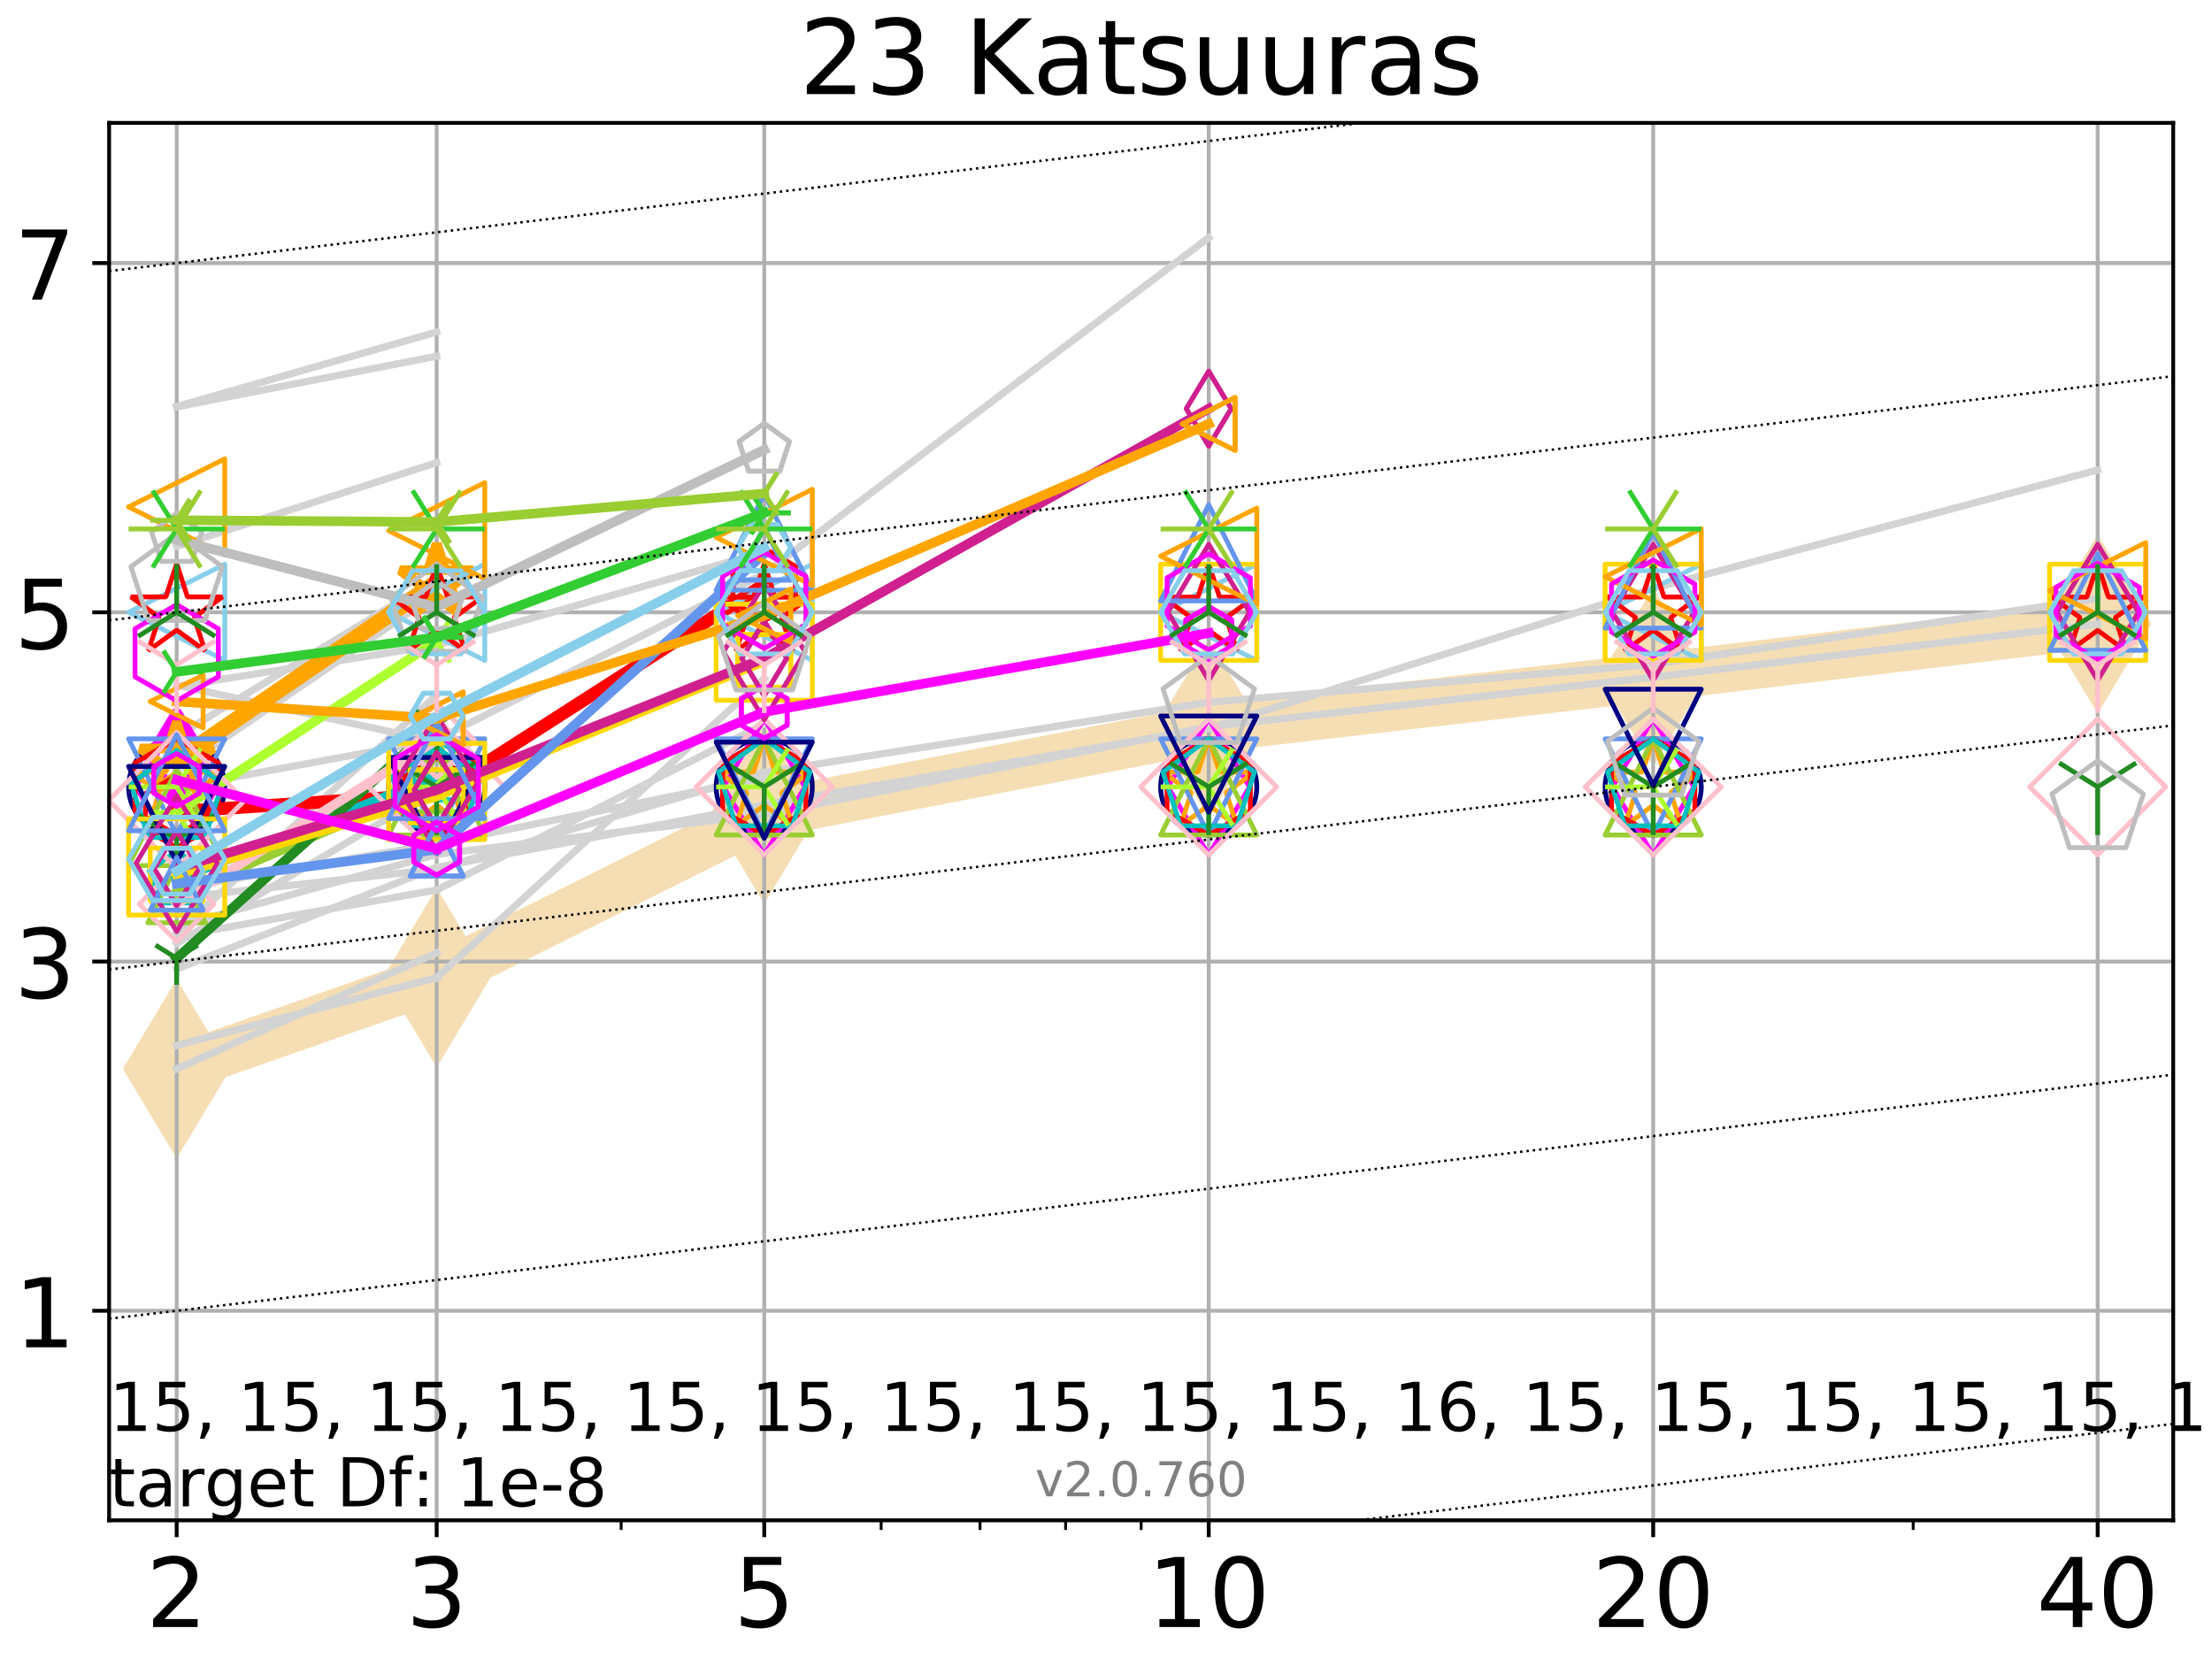 <?xml version="1.0" encoding="utf-8" standalone="no"?>
<!DOCTYPE svg PUBLIC "-//W3C//DTD SVG 1.1//EN"
  "http://www.w3.org/Graphics/SVG/1.1/DTD/svg11.dtd">
<!-- Created with matplotlib (http://matplotlib.org/) -->
<svg height="345pt" version="1.1" viewBox="0 0 460 345" width="460pt" xmlns="http://www.w3.org/2000/svg" xmlns:xlink="http://www.w3.org/1999/xlink">
 <defs>
  <style type="text/css">
*{stroke-linecap:butt;stroke-linejoin:round;}
  </style>
 </defs>
 <g id="figure_1">
  <g id="patch_1">
   <path d="M 0 345.6 
L 460.8 345.6 
L 460.8 0 
L 0 0 
z
" style="fill:#ffffff;"/>
  </g>
  <g id="axes_1">
   <g id="patch_2">
    <path d="M 22.69 316.16 
L 451.932 316.16 
L 451.932 25.56 
L 22.69 25.56 
z
" style="fill:#ffffff;"/>
   </g>
   <g id="line2d_1">
    <path clip-path="url(#p6338eea370)" d="M 36.74 222.27 
L 90.809 203.308 
L 158.929 169.322 
L 251.361 151.475 
L 343.793 140.815 
L 436.225 129.769 
" style="fill:none;stroke:#f5deb3;stroke-linecap:square;stroke-width:10;"/>
    <defs>
     <path d="M -0 17.678 
L 10.607 0 
L 0 -17.678 
L -10.607 -0 
z
" id="m804e6a1dba" style="stroke:#f5deb3;stroke-linejoin:miter;"/>
    </defs>
    <g clip-path="url(#p6338eea370)">
     <use style="fill:#f5deb3;stroke:#f5deb3;stroke-linejoin:miter;" x="36.74" xlink:href="#m804e6a1dba" y="222.27"/>
     <use style="fill:#f5deb3;stroke:#f5deb3;stroke-linejoin:miter;" x="90.809" xlink:href="#m804e6a1dba" y="203.308"/>
     <use style="fill:#f5deb3;stroke:#f5deb3;stroke-linejoin:miter;" x="158.929" xlink:href="#m804e6a1dba" y="169.322"/>
     <use style="fill:#f5deb3;stroke:#f5deb3;stroke-linejoin:miter;" x="251.361" xlink:href="#m804e6a1dba" y="151.475"/>
     <use style="fill:#f5deb3;stroke:#f5deb3;stroke-linejoin:miter;" x="343.793" xlink:href="#m804e6a1dba" y="140.815"/>
     <use style="fill:#f5deb3;stroke:#f5deb3;stroke-linejoin:miter;" x="436.225" xlink:href="#m804e6a1dba" y="129.769"/>
    </g>
   </g>
   <g id="matplotlib.axis_1">
    <g id="xtick_1">
     <g id="line2d_2">
      <path clip-path="url(#p6338eea370)" d="M 36.74 316.16 
L 36.74 25.56 
" style="fill:none;stroke:#b0b0b0;stroke-linecap:square;stroke-width:0.8;"/>
     </g>
     <g id="line2d_3">
      <defs>
       <path d="M 0 0 
L 0 3.5 
" id="m0d708c6b76" style="stroke:#000000;stroke-width:0.8;"/>
      </defs>
      <g>
       <use style="stroke:#000000;stroke-width:0.8;" x="36.74" xlink:href="#m0d708c6b76" y="316.16"/>
      </g>
     </g>
     <g id="text_1">
      <!-- 2 -->
      <defs>
       <path d="M 19.188 8.297 
L 53.609 8.297 
L 53.609 0 
L 7.328 0 
L 7.328 8.297 
Q 12.938 14.109 22.625 23.891 
Q 32.328 33.688 34.812 36.531 
Q 39.547 41.844 41.422 45.531 
Q 43.312 49.219 43.312 52.781 
Q 43.312 58.594 39.234 62.25 
Q 35.156 65.922 28.609 65.922 
Q 23.969 65.922 18.812 64.312 
Q 13.672 62.703 7.812 59.422 
L 7.812 69.391 
Q 13.766 71.781 18.938 73 
Q 24.125 74.219 28.422 74.219 
Q 39.75 74.219 46.484 68.547 
Q 53.219 62.891 53.219 53.422 
Q 53.219 48.922 51.531 44.891 
Q 49.859 40.875 45.406 35.406 
Q 44.188 33.984 37.641 27.219 
Q 31.109 20.453 19.188 8.297 
z
" id="DejaVuSans-32"/>
      </defs>
      <g transform="translate(30.377 338.357)scale(0.2 -0.2)">
       <use xlink:href="#DejaVuSans-32"/>
      </g>
     </g>
    </g>
    <g id="xtick_2">
     <g id="line2d_4">
      <path clip-path="url(#p6338eea370)" d="M 90.809 316.16 
L 90.809 25.56 
" style="fill:none;stroke:#b0b0b0;stroke-linecap:square;stroke-width:0.8;"/>
     </g>
     <g id="line2d_5">
      <g>
       <use style="stroke:#000000;stroke-width:0.8;" x="90.809" xlink:href="#m0d708c6b76" y="316.16"/>
      </g>
     </g>
     <g id="text_2">
      <!-- 3 -->
      <defs>
       <path d="M 40.578 39.312 
Q 47.656 37.797 51.625 33 
Q 55.609 28.219 55.609 21.188 
Q 55.609 10.406 48.188 4.484 
Q 40.766 -1.422 27.094 -1.422 
Q 22.516 -1.422 17.656 -0.516 
Q 12.797 0.391 7.625 2.203 
L 7.625 11.719 
Q 11.719 9.328 16.594 8.109 
Q 21.484 6.891 26.812 6.891 
Q 36.078 6.891 40.938 10.547 
Q 45.797 14.203 45.797 21.188 
Q 45.797 27.641 41.281 31.266 
Q 36.766 34.906 28.719 34.906 
L 20.219 34.906 
L 20.219 43.016 
L 29.109 43.016 
Q 36.375 43.016 40.234 45.922 
Q 44.094 48.828 44.094 54.297 
Q 44.094 59.906 40.109 62.906 
Q 36.141 65.922 28.719 65.922 
Q 24.656 65.922 20.016 65.031 
Q 15.375 64.156 9.812 62.312 
L 9.812 71.094 
Q 15.438 72.656 20.344 73.438 
Q 25.25 74.219 29.594 74.219 
Q 40.828 74.219 47.359 69.109 
Q 53.906 64.016 53.906 55.328 
Q 53.906 49.266 50.438 45.094 
Q 46.969 40.922 40.578 39.312 
z
" id="DejaVuSans-33"/>
      </defs>
      <g transform="translate(84.447 338.357)scale(0.2 -0.2)">
       <use xlink:href="#DejaVuSans-33"/>
      </g>
     </g>
    </g>
    <g id="xtick_3">
     <g id="line2d_6">
      <path clip-path="url(#p6338eea370)" d="M 158.929 316.16 
L 158.929 25.56 
" style="fill:none;stroke:#b0b0b0;stroke-linecap:square;stroke-width:0.8;"/>
     </g>
     <g id="line2d_7">
      <g>
       <use style="stroke:#000000;stroke-width:0.8;" x="158.929" xlink:href="#m0d708c6b76" y="316.16"/>
      </g>
     </g>
     <g id="text_3">
      <!-- 5 -->
      <defs>
       <path d="M 10.797 72.906 
L 49.516 72.906 
L 49.516 64.594 
L 19.828 64.594 
L 19.828 46.734 
Q 21.969 47.469 24.109 47.828 
Q 26.266 48.188 28.422 48.188 
Q 40.625 48.188 47.75 41.5 
Q 54.891 34.812 54.891 23.391 
Q 54.891 11.625 47.562 5.094 
Q 40.234 -1.422 26.906 -1.422 
Q 22.312 -1.422 17.547 -0.641 
Q 12.797 0.141 7.719 1.703 
L 7.719 11.625 
Q 12.109 9.234 16.797 8.062 
Q 21.484 6.891 26.703 6.891 
Q 35.156 6.891 40.078 11.328 
Q 45.016 15.766 45.016 23.391 
Q 45.016 31 40.078 35.438 
Q 35.156 39.891 26.703 39.891 
Q 22.75 39.891 18.812 39.016 
Q 14.891 38.141 10.797 36.281 
z
" id="DejaVuSans-35"/>
      </defs>
      <g transform="translate(152.566 338.357)scale(0.2 -0.2)">
       <use xlink:href="#DejaVuSans-35"/>
      </g>
     </g>
    </g>
    <g id="xtick_4">
     <g id="line2d_8">
      <path clip-path="url(#p6338eea370)" d="M 251.361 316.16 
L 251.361 25.56 
" style="fill:none;stroke:#b0b0b0;stroke-linecap:square;stroke-width:0.8;"/>
     </g>
     <g id="line2d_9">
      <g>
       <use style="stroke:#000000;stroke-width:0.8;" x="251.361" xlink:href="#m0d708c6b76" y="316.16"/>
      </g>
     </g>
     <g id="text_4">
      <!-- 10 -->
      <defs>
       <path d="M 12.406 8.297 
L 28.516 8.297 
L 28.516 63.922 
L 10.984 60.406 
L 10.984 69.391 
L 28.422 72.906 
L 38.281 72.906 
L 38.281 8.297 
L 54.391 8.297 
L 54.391 0 
L 12.406 0 
z
" id="DejaVuSans-31"/>
       <path d="M 31.781 66.406 
Q 24.172 66.406 20.328 58.906 
Q 16.5 51.422 16.5 36.375 
Q 16.5 21.391 20.328 13.891 
Q 24.172 6.391 31.781 6.391 
Q 39.453 6.391 43.281 13.891 
Q 47.125 21.391 47.125 36.375 
Q 47.125 51.422 43.281 58.906 
Q 39.453 66.406 31.781 66.406 
z
M 31.781 74.219 
Q 44.047 74.219 50.516 64.516 
Q 56.984 54.828 56.984 36.375 
Q 56.984 17.969 50.516 8.266 
Q 44.047 -1.422 31.781 -1.422 
Q 19.531 -1.422 13.062 8.266 
Q 6.594 17.969 6.594 36.375 
Q 6.594 54.828 13.062 64.516 
Q 19.531 74.219 31.781 74.219 
z
" id="DejaVuSans-30"/>
      </defs>
      <g transform="translate(238.636 338.357)scale(0.2 -0.2)">
       <use xlink:href="#DejaVuSans-31"/>
       <use x="63.623" xlink:href="#DejaVuSans-30"/>
      </g>
     </g>
    </g>
    <g id="xtick_5">
     <g id="line2d_10">
      <path clip-path="url(#p6338eea370)" d="M 343.793 316.16 
L 343.793 25.56 
" style="fill:none;stroke:#b0b0b0;stroke-linecap:square;stroke-width:0.8;"/>
     </g>
     <g id="line2d_11">
      <g>
       <use style="stroke:#000000;stroke-width:0.8;" x="343.793" xlink:href="#m0d708c6b76" y="316.16"/>
      </g>
     </g>
     <g id="text_5">
      <!-- 20 -->
      <g transform="translate(331.068 338.357)scale(0.2 -0.2)">
       <use xlink:href="#DejaVuSans-32"/>
       <use x="63.623" xlink:href="#DejaVuSans-30"/>
      </g>
     </g>
    </g>
    <g id="xtick_6">
     <g id="line2d_12">
      <path clip-path="url(#p6338eea370)" d="M 436.225 316.16 
L 436.225 25.56 
" style="fill:none;stroke:#b0b0b0;stroke-linecap:square;stroke-width:0.8;"/>
     </g>
     <g id="line2d_13">
      <g>
       <use style="stroke:#000000;stroke-width:0.8;" x="436.225" xlink:href="#m0d708c6b76" y="316.16"/>
      </g>
     </g>
     <g id="text_6">
      <!-- 40 -->
      <defs>
       <path d="M 37.797 64.312 
L 12.891 25.391 
L 37.797 25.391 
z
M 35.203 72.906 
L 47.609 72.906 
L 47.609 25.391 
L 58.016 25.391 
L 58.016 17.188 
L 47.609 17.188 
L 47.609 0 
L 37.797 0 
L 37.797 17.188 
L 4.891 17.188 
L 4.891 26.703 
z
" id="DejaVuSans-34"/>
      </defs>
      <g transform="translate(423.5 338.357)scale(0.2 -0.2)">
       <use xlink:href="#DejaVuSans-34"/>
       <use x="63.623" xlink:href="#DejaVuSans-30"/>
      </g>
     </g>
    </g>
    <g id="xtick_7">
     <g id="line2d_14">
      <defs>
       <path d="M 0 0 
L 0 2 
" id="m189d97bd6a" style="stroke:#000000;stroke-width:0.6;"/>
      </defs>
      <g>
       <use style="stroke:#000000;stroke-width:0.6;" x="36.74" xlink:href="#m189d97bd6a" y="316.16"/>
      </g>
     </g>
    </g>
    <g id="xtick_8">
     <g id="line2d_15">
      <g>
       <use style="stroke:#000000;stroke-width:0.6;" x="90.809" xlink:href="#m189d97bd6a" y="316.16"/>
      </g>
     </g>
    </g>
    <g id="xtick_9">
     <g id="line2d_16">
      <g>
       <use style="stroke:#000000;stroke-width:0.6;" x="129.172" xlink:href="#m189d97bd6a" y="316.16"/>
      </g>
     </g>
    </g>
    <g id="xtick_10">
     <g id="line2d_17">
      <g>
       <use style="stroke:#000000;stroke-width:0.6;" x="158.929" xlink:href="#m189d97bd6a" y="316.16"/>
      </g>
     </g>
    </g>
    <g id="xtick_11">
     <g id="line2d_18">
      <g>
       <use style="stroke:#000000;stroke-width:0.6;" x="183.242" xlink:href="#m189d97bd6a" y="316.16"/>
      </g>
     </g>
    </g>
    <g id="xtick_12">
     <g id="line2d_19">
      <g>
       <use style="stroke:#000000;stroke-width:0.6;" x="203.798" xlink:href="#m189d97bd6a" y="316.16"/>
      </g>
     </g>
    </g>
    <g id="xtick_13">
     <g id="line2d_20">
      <g>
       <use style="stroke:#000000;stroke-width:0.6;" x="221.604" xlink:href="#m189d97bd6a" y="316.16"/>
      </g>
     </g>
    </g>
    <g id="xtick_14">
     <g id="line2d_21">
      <g>
       <use style="stroke:#000000;stroke-width:0.6;" x="237.311" xlink:href="#m189d97bd6a" y="316.16"/>
      </g>
     </g>
    </g>
    <g id="xtick_15">
     <g id="line2d_22">
      <g>
       <use style="stroke:#000000;stroke-width:0.6;" x="343.793" xlink:href="#m189d97bd6a" y="316.16"/>
      </g>
     </g>
    </g>
    <g id="xtick_16">
     <g id="line2d_23">
      <g>
       <use style="stroke:#000000;stroke-width:0.6;" x="397.863" xlink:href="#m189d97bd6a" y="316.16"/>
      </g>
     </g>
    </g>
    <g id="xtick_17">
     <g id="line2d_24">
      <g>
       <use style="stroke:#000000;stroke-width:0.6;" x="436.225" xlink:href="#m189d97bd6a" y="316.16"/>
      </g>
     </g>
    </g>
   </g>
   <g id="matplotlib.axis_2">
    <g id="ytick_1">
     <g id="line2d_25">
      <path clip-path="url(#p6338eea370)" d="M 22.69 272.585 
L 451.932 272.585 
" style="fill:none;stroke:#b0b0b0;stroke-linecap:square;stroke-width:0.8;"/>
     </g>
     <g id="line2d_26">
      <defs>
       <path d="M 0 0 
L -3.5 0 
" id="m312c8a9086" style="stroke:#000000;stroke-width:0.8;"/>
      </defs>
      <g>
       <use style="stroke:#000000;stroke-width:0.8;" x="22.69" xlink:href="#m312c8a9086" y="272.585"/>
      </g>
     </g>
     <g id="text_7">
      <!-- 1 -->
      <g transform="translate(2.965 280.183)scale(0.2 -0.2)">
       <use xlink:href="#DejaVuSans-31"/>
      </g>
     </g>
    </g>
    <g id="ytick_2">
     <g id="line2d_27">
      <path clip-path="url(#p6338eea370)" d="M 22.69 199.959 
L 451.932 199.959 
" style="fill:none;stroke:#b0b0b0;stroke-linecap:square;stroke-width:0.8;"/>
     </g>
     <g id="line2d_28">
      <g>
       <use style="stroke:#000000;stroke-width:0.8;" x="22.69" xlink:href="#m312c8a9086" y="199.959"/>
      </g>
     </g>
     <g id="text_8">
      <!-- 3 -->
      <g transform="translate(2.965 207.558)scale(0.2 -0.2)">
       <use xlink:href="#DejaVuSans-33"/>
      </g>
     </g>
    </g>
    <g id="ytick_3">
     <g id="line2d_29">
      <path clip-path="url(#p6338eea370)" d="M 22.69 127.334 
L 451.932 127.334 
" style="fill:none;stroke:#b0b0b0;stroke-linecap:square;stroke-width:0.8;"/>
     </g>
     <g id="line2d_30">
      <g>
       <use style="stroke:#000000;stroke-width:0.8;" x="22.69" xlink:href="#m312c8a9086" y="127.334"/>
      </g>
     </g>
     <g id="text_9">
      <!-- 5 -->
      <g transform="translate(2.965 134.932)scale(0.2 -0.2)">
       <use xlink:href="#DejaVuSans-35"/>
      </g>
     </g>
    </g>
    <g id="ytick_4">
     <g id="line2d_31">
      <path clip-path="url(#p6338eea370)" d="M 22.69 54.708 
L 451.932 54.708 
" style="fill:none;stroke:#b0b0b0;stroke-linecap:square;stroke-width:0.8;"/>
     </g>
     <g id="line2d_32">
      <g>
       <use style="stroke:#000000;stroke-width:0.8;" x="22.69" xlink:href="#m312c8a9086" y="54.708"/>
      </g>
     </g>
     <g id="text_10">
      <!-- 7 -->
      <defs>
       <path d="M 8.203 72.906 
L 55.078 72.906 
L 55.078 68.703 
L 28.609 0 
L 18.312 0 
L 43.219 64.594 
L 8.203 64.594 
z
" id="DejaVuSans-37"/>
      </defs>
      <g transform="translate(2.965 62.307)scale(0.2 -0.2)">
       <use xlink:href="#DejaVuSans-37"/>
      </g>
     </g>
    </g>
   </g>
   <g id="line2d_33">
    <path clip-path="url(#p6338eea370)" d="M 36.74 34.927 
" style="fill:none;stroke:#d3d3d3;stroke-linecap:square;stroke-width:1.5;"/>
   </g>
   <g id="line2d_34"/>
   <g id="line2d_35"/>
   <g id="line2d_36">
    <path clip-path="url(#p6338eea370)" d="M 36.74 192.631 
L 90.809 177.685 
" style="fill:none;stroke:#d3d3d3;stroke-linecap:square;stroke-width:1.5;"/>
   </g>
   <g id="line2d_37">
    <path clip-path="url(#p6338eea370)" d="M 90.809 177.685 
L 158.929 169.322 
" style="fill:none;stroke:#d3d3d3;stroke-linecap:square;stroke-width:1.5;"/>
   </g>
   <g id="line2d_38">
    <path clip-path="url(#p6338eea370)" d="M 158.929 169.322 
L 251.361 151.144 
" style="fill:none;stroke:#d3d3d3;stroke-linecap:square;stroke-width:1.5;"/>
   </g>
   <g id="line2d_39">
    <path clip-path="url(#p6338eea370)" d="M 251.361 151.144 
L 343.793 140.815 
" style="fill:none;stroke:#d3d3d3;stroke-linecap:square;stroke-width:1.5;"/>
   </g>
   <g id="line2d_40">
    <path clip-path="url(#p6338eea370)" d="M 343.793 140.815 
L 436.225 129.769 
" style="fill:none;stroke:#d3d3d3;stroke-linecap:square;stroke-width:1.5;"/>
   </g>
   <g id="line2d_41">
    <path clip-path="url(#p6338eea370)" d="M 436.225 129.769 
" style="fill:none;stroke:#d3d3d3;stroke-linecap:square;stroke-width:1.5;"/>
   </g>
   <g id="line2d_42"/>
   <g id="line2d_43"/>
   <g id="line2d_44"/>
   <g id="line2d_45"/>
   <g id="line2d_46"/>
   <g id="line2d_47"/>
   <g id="line2d_48">
    <path clip-path="url(#p6338eea370)" d="M 36.74 186.744 
L 90.809 180.742 
" style="fill:none;stroke:#d3d3d3;stroke-linecap:square;stroke-width:1.5;"/>
   </g>
   <g id="line2d_49">
    <path clip-path="url(#p6338eea370)" d="M 90.809 180.742 
L 158.929 160.619 
" style="fill:none;stroke:#d3d3d3;stroke-linecap:square;stroke-width:1.5;"/>
   </g>
   <g id="line2d_50">
    <path clip-path="url(#p6338eea370)" d="M 158.929 160.619 
L 251.361 146.038 
" style="fill:none;stroke:#d3d3d3;stroke-linecap:square;stroke-width:1.5;"/>
   </g>
   <g id="line2d_51">
    <path clip-path="url(#p6338eea370)" d="M 251.361 146.038 
L 343.793 138.143 
" style="fill:none;stroke:#d3d3d3;stroke-linecap:square;stroke-width:1.5;"/>
   </g>
   <g id="line2d_52">
    <path clip-path="url(#p6338eea370)" d="M 343.793 138.143 
L 436.225 124.434 
" style="fill:none;stroke:#d3d3d3;stroke-linecap:square;stroke-width:1.5;"/>
   </g>
   <g id="line2d_53">
    <path clip-path="url(#p6338eea370)" d="M 436.225 124.434 
" style="fill:none;stroke:#d3d3d3;stroke-linecap:square;stroke-width:1.5;"/>
   </g>
   <g id="line2d_54"/>
   <g id="line2d_55"/>
   <g id="line2d_56">
    <path clip-path="url(#p6338eea370)" d="M 36.74 196.156 
L 90.809 164.16 
" style="fill:none;stroke:#d3d3d3;stroke-linecap:square;stroke-width:1.5;"/>
   </g>
   <g id="line2d_57">
    <path clip-path="url(#p6338eea370)" d="M 90.809 164.16 
" style="fill:none;stroke:#d3d3d3;stroke-linecap:square;stroke-width:1.5;"/>
   </g>
   <g id="line2d_58"/>
   <g id="line2d_59"/>
   <g id="line2d_60"/>
   <g id="line2d_61"/>
   <g id="line2d_62">
    <path clip-path="url(#p6338eea370)" d="M 36.74 84.553 
L 90.809 69.036 
" style="fill:none;stroke:#d3d3d3;stroke-linecap:square;stroke-width:1.5;"/>
   </g>
   <g id="line2d_63">
    <path clip-path="url(#p6338eea370)" d="M 90.809 69.036 
" style="fill:none;stroke:#d3d3d3;stroke-linecap:square;stroke-width:1.5;"/>
   </g>
   <g id="line2d_64"/>
   <g id="line2d_65"/>
   <g id="line2d_66"/>
   <g id="line2d_67"/>
   <g id="line2d_68">
    <path clip-path="url(#p6338eea370)" d="M 36.74 142.469 
L 90.809 154.279 
" style="fill:none;stroke:#d3d3d3;stroke-linecap:square;stroke-width:1.5;"/>
   </g>
   <g id="line2d_69">
    <path clip-path="url(#p6338eea370)" d="M 90.809 154.279 
" style="fill:none;stroke:#d3d3d3;stroke-linecap:square;stroke-width:1.5;"/>
   </g>
   <g id="line2d_70"/>
   <g id="line2d_71"/>
   <g id="line2d_72"/>
   <g id="line2d_73"/>
   <g id="line2d_74">
    <path clip-path="url(#p6338eea370)" d="M 36.74 160.307 
L 90.809 123.535 
" style="fill:none;stroke:#d3d3d3;stroke-linecap:square;stroke-width:1.5;"/>
   </g>
   <g id="line2d_75">
    <path clip-path="url(#p6338eea370)" d="M 90.809 123.535 
" style="fill:none;stroke:#d3d3d3;stroke-linecap:square;stroke-width:1.5;"/>
   </g>
   <g id="line2d_76"/>
   <g id="line2d_77"/>
   <g id="line2d_78">
    <path clip-path="url(#p6338eea370)" d="M 36.74 194.04 
L 90.809 144.543 
" style="fill:none;stroke:#d3d3d3;stroke-linecap:square;stroke-width:1.5;"/>
   </g>
   <g id="line2d_79">
    <path clip-path="url(#p6338eea370)" d="M 90.809 144.543 
" style="fill:none;stroke:#d3d3d3;stroke-linecap:square;stroke-width:1.5;"/>
   </g>
   <g id="line2d_80"/>
   <g id="line2d_81"/>
   <g id="line2d_82"/>
   <g id="line2d_83"/>
   <g id="line2d_84"/>
   <g id="line2d_85"/>
   <g id="line2d_86">
    <path clip-path="url(#p6338eea370)" d="M 36.74 184.798 
L 90.809 175.481 
" style="fill:none;stroke:#d3d3d3;stroke-linecap:square;stroke-width:1.5;"/>
   </g>
   <g id="line2d_87">
    <path clip-path="url(#p6338eea370)" d="M 90.809 175.481 
L 158.929 161.721 
" style="fill:none;stroke:#d3d3d3;stroke-linecap:square;stroke-width:1.5;"/>
   </g>
   <g id="line2d_88">
    <path clip-path="url(#p6338eea370)" d="M 158.929 161.721 
" style="fill:none;stroke:#d3d3d3;stroke-linecap:square;stroke-width:1.5;"/>
   </g>
   <g id="line2d_89"/>
   <g id="line2d_90"/>
   <g id="line2d_91"/>
   <g id="line2d_92"/>
   <g id="line2d_93"/>
   <g id="line2d_94"/>
   <g id="line2d_95">
    <path clip-path="url(#p6338eea370)" d="M 36.74 194.694 
L 90.809 185.064 
" style="fill:none;stroke:#d3d3d3;stroke-linecap:square;stroke-width:1.5;"/>
   </g>
   <g id="line2d_96">
    <path clip-path="url(#p6338eea370)" d="M 90.809 185.064 
L 158.929 150.569 
" style="fill:none;stroke:#d3d3d3;stroke-linecap:square;stroke-width:1.5;"/>
   </g>
   <g id="line2d_97">
    <path clip-path="url(#p6338eea370)" d="M 158.929 150.569 
" style="fill:none;stroke:#d3d3d3;stroke-linecap:square;stroke-width:1.5;"/>
   </g>
   <g id="line2d_98"/>
   <g id="line2d_99"/>
   <g id="line2d_100">
    <path clip-path="url(#p6338eea370)" d="M 36.74 107.106 
" style="fill:none;stroke:#d3d3d3;stroke-linecap:square;stroke-width:1.5;"/>
   </g>
   <g id="line2d_101"/>
   <g id="line2d_102"/>
   <g id="line2d_103">
    <path clip-path="url(#p6338eea370)" d="M 36.74 222.27 
L 90.809 198.124 
" style="fill:none;stroke:#d3d3d3;stroke-linecap:square;stroke-width:1.5;"/>
   </g>
   <g id="line2d_104">
    <path clip-path="url(#p6338eea370)" d="M 90.809 198.124 
" style="fill:none;stroke:#d3d3d3;stroke-linecap:square;stroke-width:1.5;"/>
   </g>
   <g id="line2d_105"/>
   <g id="line2d_106"/>
   <g id="line2d_107">
    <path clip-path="url(#p6338eea370)" d="M 36.74 217.41 
L 90.809 203.307 
" style="fill:none;stroke:#d3d3d3;stroke-linecap:square;stroke-width:1.5;"/>
   </g>
   <g id="line2d_108">
    <path clip-path="url(#p6338eea370)" d="M 90.809 203.307 
L 158.929 141.044 
" style="fill:none;stroke:#d3d3d3;stroke-linecap:square;stroke-width:1.5;"/>
   </g>
   <g id="line2d_109">
    <path clip-path="url(#p6338eea370)" d="M 158.929 141.044 
" style="fill:none;stroke:#d3d3d3;stroke-linecap:square;stroke-width:1.5;"/>
   </g>
   <g id="line2d_110"/>
   <g id="line2d_111"/>
   <g id="line2d_112"/>
   <g id="line2d_113"/>
   <g id="line2d_114">
    <path clip-path="url(#p6338eea370)" d="M 36.74 84.607 
L 90.809 74.063 
" style="fill:none;stroke:#d3d3d3;stroke-linecap:square;stroke-width:1.5;"/>
   </g>
   <g id="line2d_115">
    <path clip-path="url(#p6338eea370)" d="M 90.809 74.063 
" style="fill:none;stroke:#d3d3d3;stroke-linecap:square;stroke-width:1.5;"/>
   </g>
   <g id="line2d_116"/>
   <g id="line2d_117"/>
   <g id="line2d_118">
    <path clip-path="url(#p6338eea370)" d="M 36.74 142.733 
L 90.809 134.177 
" style="fill:none;stroke:#d3d3d3;stroke-linecap:square;stroke-width:1.5;"/>
   </g>
   <g id="line2d_119">
    <path clip-path="url(#p6338eea370)" d="M 90.809 134.177 
L 158.929 114.775 
" style="fill:none;stroke:#d3d3d3;stroke-linecap:square;stroke-width:1.5;"/>
   </g>
   <g id="line2d_120">
    <path clip-path="url(#p6338eea370)" d="M 158.929 114.775 
" style="fill:none;stroke:#d3d3d3;stroke-linecap:square;stroke-width:1.5;"/>
   </g>
   <g id="line2d_121"/>
   <g id="line2d_122"/>
   <g id="line2d_123">
    <path clip-path="url(#p6338eea370)" d="M 36.74 113.633 
L 90.809 96.208 
" style="fill:none;stroke:#d3d3d3;stroke-linecap:square;stroke-width:1.5;"/>
   </g>
   <g id="line2d_124">
    <path clip-path="url(#p6338eea370)" d="M 90.809 96.208 
" style="fill:none;stroke:#d3d3d3;stroke-linecap:square;stroke-width:1.5;"/>
   </g>
   <g id="line2d_125"/>
   <g id="line2d_126"/>
   <g id="line2d_127">
    <path clip-path="url(#p6338eea370)" d="M 36.74 153.119 
L 90.809 120.295 
" style="fill:none;stroke:#d3d3d3;stroke-linecap:square;stroke-width:1.5;"/>
   </g>
   <g id="line2d_128">
    <path clip-path="url(#p6338eea370)" d="M 90.809 120.295 
" style="fill:none;stroke:#d3d3d3;stroke-linecap:square;stroke-width:1.5;"/>
   </g>
   <g id="line2d_129"/>
   <g id="line2d_130"/>
   <g id="line2d_131"/>
   <g id="line2d_132"/>
   <g id="line2d_133"/>
   <g id="line2d_134"/>
   <g id="line2d_135">
    <path clip-path="url(#p6338eea370)" d="M 36.74 163.799 
L 90.809 153.834 
" style="fill:none;stroke:#d3d3d3;stroke-linecap:square;stroke-width:1.5;"/>
   </g>
   <g id="line2d_136">
    <path clip-path="url(#p6338eea370)" d="M 90.809 153.834 
L 158.929 119.298 
" style="fill:none;stroke:#d3d3d3;stroke-linecap:square;stroke-width:1.5;"/>
   </g>
   <g id="line2d_137">
    <path clip-path="url(#p6338eea370)" d="M 158.929 119.298 
L 251.361 49.42 
" style="fill:none;stroke:#d3d3d3;stroke-linecap:square;stroke-width:1.5;"/>
   </g>
   <g id="line2d_138">
    <path clip-path="url(#p6338eea370)" d="M 251.361 49.42 
" style="fill:none;stroke:#d3d3d3;stroke-linecap:square;stroke-width:1.5;"/>
   </g>
   <g id="line2d_139"/>
   <g id="line2d_140"/>
   <g id="line2d_141">
    <path clip-path="url(#p6338eea370)" d="M 36.74 201.509 
L 90.809 180.374 
" style="fill:none;stroke:#d3d3d3;stroke-linecap:square;stroke-width:1.5;"/>
   </g>
   <g id="line2d_142">
    <path clip-path="url(#p6338eea370)" d="M 90.809 180.374 
L 158.929 167.362 
" style="fill:none;stroke:#d3d3d3;stroke-linecap:square;stroke-width:1.5;"/>
   </g>
   <g id="line2d_143">
    <path clip-path="url(#p6338eea370)" d="M 158.929 167.362 
L 251.361 151.475 
" style="fill:none;stroke:#d3d3d3;stroke-linecap:square;stroke-width:1.5;"/>
   </g>
   <g id="line2d_144">
    <path clip-path="url(#p6338eea370)" d="M 251.361 151.475 
L 343.793 122.372 
" style="fill:none;stroke:#d3d3d3;stroke-linecap:square;stroke-width:1.5;"/>
   </g>
   <g id="line2d_145">
    <path clip-path="url(#p6338eea370)" d="M 343.793 122.372 
L 436.225 97.735 
" style="fill:none;stroke:#d3d3d3;stroke-linecap:square;stroke-width:1.5;"/>
   </g>
   <g id="line2d_146">
    <path clip-path="url(#p6338eea370)" d="M 436.225 97.735 
" style="fill:none;stroke:#d3d3d3;stroke-linecap:square;stroke-width:1.5;"/>
   </g>
   <g id="line2d_147"/>
   <g id="line2d_148"/>
   <g id="line2d_149"/>
   <g id="line2d_150">
    <defs>
     <path d="M 0 10 
C 2.652 10 5.196 8.946 7.071 7.071 
C 8.946 5.196 10 2.652 10 0 
C 10 -2.652 8.946 -5.196 7.071 -7.071 
C 5.196 -8.946 2.652 -10 0 -10 
C -2.652 -10 -5.196 -8.946 -7.071 -7.071 
C -8.946 -5.196 -10 -2.652 -10 0 
C -10 2.652 -8.946 5.196 -7.071 7.071 
C -5.196 8.946 -2.652 10 0 10 
z
" id="m827d09aca5" style="stroke:#000080;"/>
    </defs>
    <g clip-path="url(#p6338eea370)">
     <use style="fill:none;stroke:#000080;" x="36.74" xlink:href="#m827d09aca5" y="163.645"/>
     <use style="fill:none;stroke:#000080;" x="90.809" xlink:href="#m827d09aca5" y="163.645"/>
     <use style="fill:none;stroke:#000080;" x="158.929" xlink:href="#m827d09aca5" y="163.646"/>
     <use style="fill:none;stroke:#000080;" x="251.361" xlink:href="#m827d09aca5" y="163.646"/>
     <use style="fill:none;stroke:#000080;" x="343.793" xlink:href="#m827d09aca5" y="163.646"/>
    </g>
   </g>
   <g id="line2d_151">
    <path clip-path="url(#p6338eea370)" d="M 36.74 157.703 
" style="fill:none;stroke:#ff00ff;stroke-linecap:square;stroke-width:3.667;"/>
    <defs>
     <path d="M -0 9.192 
L 5.515 0 
L 0 -9.192 
L -5.515 -0 
z
" id="m7fbf2f5609" style="stroke:#ff00ff;stroke-linejoin:miter;stroke-width:2.5;"/>
    </defs>
    <g clip-path="url(#p6338eea370)">
     <use style="fill:none;stroke:#ff00ff;stroke-linejoin:miter;stroke-width:2.5;" x="36.74" xlink:href="#m7fbf2f5609" y="157.703"/>
    </g>
   </g>
   <g id="line2d_152"/>
   <g id="line2d_153">
    <defs>
     <path d="M -0 14.142 
L 8.485 0 
L -0 -14.142 
L -8.485 -0 
z
" id="m7c960a7099" style="stroke:#ff00ff;stroke-linejoin:miter;"/>
    </defs>
    <g clip-path="url(#p6338eea370)">
     <use style="fill:none;stroke:#ff00ff;stroke-linejoin:miter;" x="36.74" xlink:href="#m7c960a7099" y="163.645"/>
     <use style="fill:none;stroke:#ff00ff;stroke-linejoin:miter;" x="90.809" xlink:href="#m7c960a7099" y="163.645"/>
     <use style="fill:none;stroke:#ff00ff;stroke-linejoin:miter;" x="158.929" xlink:href="#m7c960a7099" y="163.646"/>
     <use style="fill:none;stroke:#ff00ff;stroke-linejoin:miter;" x="251.361" xlink:href="#m7c960a7099" y="163.646"/>
     <use style="fill:none;stroke:#ff00ff;stroke-linejoin:miter;" x="343.793" xlink:href="#m7c960a7099" y="163.646"/>
    </g>
   </g>
   <g id="line2d_154">
    <path clip-path="url(#p6338eea370)" d="M 36.74 158.123 
L 90.809 121.076 
" style="fill:none;stroke:#ffa500;stroke-linecap:square;stroke-width:3.333;"/>
    <defs>
     <path d="M 0 -8 
L -1.796 -2.472 
L -7.608 -2.472 
L -2.906 0.944 
L -4.702 6.472 
L -0 3.056 
L 4.702 6.472 
L 2.906 0.944 
L 7.608 -2.472 
L 1.796 -2.472 
z
" id="mfc19c080bb" style="stroke:#ffa500;stroke-linejoin:bevel;stroke-width:2;"/>
    </defs>
    <g clip-path="url(#p6338eea370)">
     <use style="fill:none;stroke:#ffa500;stroke-linejoin:bevel;stroke-width:2;" x="36.74" xlink:href="#mfc19c080bb" y="158.123"/>
     <use style="fill:none;stroke:#ffa500;stroke-linejoin:bevel;stroke-width:2;" x="90.809" xlink:href="#mfc19c080bb" y="121.076"/>
    </g>
   </g>
   <g id="line2d_155">
    <path clip-path="url(#p6338eea370)" d="M 90.809 121.076 
" style="fill:none;stroke:#ffa500;stroke-linecap:square;stroke-width:3.333;"/>
    <g clip-path="url(#p6338eea370)">
     <use style="fill:none;stroke:#ffa500;stroke-linejoin:bevel;stroke-width:2;" x="90.809" xlink:href="#mfc19c080bb" y="121.076"/>
    </g>
   </g>
   <g id="line2d_156"/>
   <g id="line2d_157">
    <defs>
     <path d="M 0 -10 
L -2.245 -3.09 
L -9.511 -3.09 
L -3.633 1.18 
L -5.878 8.09 
L -0 3.82 
L 5.878 8.09 
L 3.633 1.18 
L 9.511 -3.09 
L 2.245 -3.09 
z
" id="m3a5fa86255" style="stroke:#ffa500;stroke-linejoin:bevel;"/>
    </defs>
    <g clip-path="url(#p6338eea370)">
     <use style="fill:none;stroke:#ffa500;stroke-linejoin:bevel;" x="36.74" xlink:href="#m3a5fa86255" y="163.645"/>
     <use style="fill:none;stroke:#ffa500;stroke-linejoin:bevel;" x="90.809" xlink:href="#m3a5fa86255" y="163.645"/>
     <use style="fill:none;stroke:#ffa500;stroke-linejoin:bevel;" x="158.929" xlink:href="#m3a5fa86255" y="163.646"/>
     <use style="fill:none;stroke:#ffa500;stroke-linejoin:bevel;" x="251.361" xlink:href="#m3a5fa86255" y="163.646"/>
     <use style="fill:none;stroke:#ffa500;stroke-linejoin:bevel;" x="343.793" xlink:href="#m3a5fa86255" y="163.646"/>
    </g>
   </g>
   <g id="line2d_158"/>
   <g id="line2d_159">
    <defs>
     <path d="M -0 10 
L 10 -10 
L -10 -10 
z
" id="m8fe75e2e6b" style="stroke:#6495ed;stroke-linejoin:miter;"/>
    </defs>
    <g clip-path="url(#p6338eea370)">
     <use style="fill:none;stroke:#6495ed;stroke-linejoin:miter;" x="36.74" xlink:href="#m8fe75e2e6b" y="163.645"/>
     <use style="fill:none;stroke:#6495ed;stroke-linejoin:miter;" x="90.809" xlink:href="#m8fe75e2e6b" y="163.645"/>
     <use style="fill:none;stroke:#6495ed;stroke-linejoin:miter;" x="158.929" xlink:href="#m8fe75e2e6b" y="163.646"/>
     <use style="fill:none;stroke:#6495ed;stroke-linejoin:miter;" x="251.361" xlink:href="#m8fe75e2e6b" y="163.646"/>
     <use style="fill:none;stroke:#6495ed;stroke-linejoin:miter;" x="343.793" xlink:href="#m8fe75e2e6b" y="163.646"/>
    </g>
   </g>
   <g id="line2d_160">
    <path clip-path="url(#p6338eea370)" d="M 36.74 168.774 
L 90.809 165.185 
" style="fill:none;stroke:#ff0000;stroke-linecap:square;stroke-width:2.667;"/>
    <defs>
     <path d="M 0 -7.5 
L -6.495 -3.75 
L -6.495 3.75 
L -0 7.5 
L 6.495 3.75 
L 6.495 -3.75 
z
" id="mc8b92ffc13" style="stroke:#ff0000;stroke-linejoin:miter;"/>
    </defs>
    <g clip-path="url(#p6338eea370)">
     <use style="fill:none;stroke:#ff0000;stroke-linejoin:miter;" x="36.74" xlink:href="#mc8b92ffc13" y="168.774"/>
     <use style="fill:none;stroke:#ff0000;stroke-linejoin:miter;" x="90.809" xlink:href="#mc8b92ffc13" y="165.185"/>
    </g>
   </g>
   <g id="line2d_161">
    <path clip-path="url(#p6338eea370)" d="M 90.809 165.185 
L 158.929 121.547 
" style="fill:none;stroke:#ff0000;stroke-linecap:square;stroke-width:2.667;"/>
    <g clip-path="url(#p6338eea370)">
     <use style="fill:none;stroke:#ff0000;stroke-linejoin:miter;" x="90.809" xlink:href="#mc8b92ffc13" y="165.185"/>
     <use style="fill:none;stroke:#ff0000;stroke-linejoin:miter;" x="158.929" xlink:href="#mc8b92ffc13" y="121.547"/>
    </g>
   </g>
   <g id="line2d_162">
    <path clip-path="url(#p6338eea370)" d="M 158.929 121.547 
" style="fill:none;stroke:#ff0000;stroke-linecap:square;stroke-width:2.667;"/>
    <g clip-path="url(#p6338eea370)">
     <use style="fill:none;stroke:#ff0000;stroke-linejoin:miter;" x="158.929" xlink:href="#mc8b92ffc13" y="121.547"/>
    </g>
   </g>
   <g id="line2d_163"/>
   <g id="line2d_164">
    <defs>
     <path d="M 0 -10 
L -8.66 -5 
L -8.66 5 
L -0 10 
L 8.66 5 
L 8.66 -5 
z
" id="m5fe7009287" style="stroke:#ff0000;stroke-linejoin:miter;"/>
    </defs>
    <g clip-path="url(#p6338eea370)">
     <use style="fill:none;stroke:#ff0000;stroke-linejoin:miter;" x="36.74" xlink:href="#m5fe7009287" y="163.643"/>
     <use style="fill:none;stroke:#ff0000;stroke-linejoin:miter;" x="90.809" xlink:href="#m5fe7009287" y="163.644"/>
     <use style="fill:none;stroke:#ff0000;stroke-linejoin:miter;" x="158.929" xlink:href="#m5fe7009287" y="163.645"/>
     <use style="fill:none;stroke:#ff0000;stroke-linejoin:miter;" x="251.361" xlink:href="#m5fe7009287" y="163.646"/>
     <use style="fill:none;stroke:#ff0000;stroke-linejoin:miter;" x="343.793" xlink:href="#m5fe7009287" y="163.646"/>
    </g>
   </g>
   <g id="line2d_165">
    <path clip-path="url(#p6338eea370)" d="M 36.74 185.898 
L 90.809 162.812 
" style="fill:none;stroke:#9acd32;stroke-linecap:square;stroke-width:2.333;"/>
    <defs>
     <path d="M 0 -6 
L -6 6 
L 6 6 
z
" id="md7e86e4801" style="stroke:#9acd32;stroke-linejoin:miter;"/>
    </defs>
    <g clip-path="url(#p6338eea370)">
     <use style="fill:none;stroke:#9acd32;stroke-linejoin:miter;" x="36.74" xlink:href="#md7e86e4801" y="185.898"/>
     <use style="fill:none;stroke:#9acd32;stroke-linejoin:miter;" x="90.809" xlink:href="#md7e86e4801" y="162.812"/>
    </g>
   </g>
   <g id="line2d_166">
    <path clip-path="url(#p6338eea370)" d="M 90.809 162.812 
" style="fill:none;stroke:#9acd32;stroke-linecap:square;stroke-width:2.333;"/>
    <g clip-path="url(#p6338eea370)">
     <use style="fill:none;stroke:#9acd32;stroke-linejoin:miter;" x="90.809" xlink:href="#md7e86e4801" y="162.812"/>
    </g>
   </g>
   <g id="line2d_167"/>
   <g id="line2d_168">
    <defs>
     <path d="M 0 -10 
L -10 10 
L 10 10 
z
" id="m8b3a5a3a95" style="stroke:#9acd32;stroke-linejoin:miter;"/>
    </defs>
    <g clip-path="url(#p6338eea370)">
     <use style="fill:none;stroke:#9acd32;stroke-linejoin:miter;" x="36.74" xlink:href="#m8b3a5a3a95" y="170.003"/>
     <use style="fill:none;stroke:#9acd32;stroke-linejoin:miter;" x="90.809" xlink:href="#m8b3a5a3a95" y="163.644"/>
     <use style="fill:none;stroke:#9acd32;stroke-linejoin:miter;" x="158.929" xlink:href="#m8b3a5a3a95" y="163.645"/>
     <use style="fill:none;stroke:#9acd32;stroke-linejoin:miter;" x="251.361" xlink:href="#m8b3a5a3a95" y="163.646"/>
     <use style="fill:none;stroke:#9acd32;stroke-linejoin:miter;" x="343.793" xlink:href="#m8b3a5a3a95" y="163.646"/>
    </g>
   </g>
   <g id="line2d_169">
    <path clip-path="url(#p6338eea370)" d="M 36.74 182.931 
L 90.809 161.43 
" style="fill:none;stroke:#00bfbf;stroke-linecap:square;stroke-width:2;"/>
    <defs>
     <path d="M 0 -6 
L -5.706 -1.854 
L -3.527 4.854 
L 3.527 4.854 
L 5.706 -1.854 
z
" id="ma00882c51a" style="stroke:#00bfbf;stroke-linejoin:miter;"/>
    </defs>
    <g clip-path="url(#p6338eea370)">
     <use style="fill:none;stroke:#00bfbf;stroke-linejoin:miter;" x="36.74" xlink:href="#ma00882c51a" y="182.931"/>
     <use style="fill:none;stroke:#00bfbf;stroke-linejoin:miter;" x="90.809" xlink:href="#ma00882c51a" y="161.43"/>
    </g>
   </g>
   <g id="line2d_170">
    <path clip-path="url(#p6338eea370)" d="M 90.809 161.43 
" style="fill:none;stroke:#00bfbf;stroke-linecap:square;stroke-width:2;"/>
    <g clip-path="url(#p6338eea370)">
     <use style="fill:none;stroke:#00bfbf;stroke-linejoin:miter;" x="90.809" xlink:href="#ma00882c51a" y="161.43"/>
    </g>
   </g>
   <g id="line2d_171"/>
   <g id="line2d_172">
    <defs>
     <path d="M 0 -10 
L -9.511 -3.09 
L -5.878 8.09 
L 5.878 8.09 
L 9.511 -3.09 
z
" id="m2f2e8b1a7c" style="stroke:#00bfbf;stroke-linejoin:miter;"/>
    </defs>
    <g clip-path="url(#p6338eea370)">
     <use style="fill:none;stroke:#00bfbf;stroke-linejoin:miter;" x="36.74" xlink:href="#m2f2e8b1a7c" y="166.061"/>
     <use style="fill:none;stroke:#00bfbf;stroke-linejoin:miter;" x="90.809" xlink:href="#m2f2e8b1a7c" y="163.644"/>
     <use style="fill:none;stroke:#00bfbf;stroke-linejoin:miter;" x="158.929" xlink:href="#m2f2e8b1a7c" y="163.645"/>
     <use style="fill:none;stroke:#00bfbf;stroke-linejoin:miter;" x="251.361" xlink:href="#m2f2e8b1a7c" y="163.646"/>
     <use style="fill:none;stroke:#00bfbf;stroke-linejoin:miter;" x="343.793" xlink:href="#m2f2e8b1a7c" y="163.646"/>
    </g>
   </g>
   <g id="line2d_173">
    <path clip-path="url(#p6338eea370)" d="M 36.74 168.929 
L 90.809 133.291 
" style="fill:none;stroke:#adff2f;stroke-linecap:square;stroke-width:2;"/>
    <defs>
     <path d="M 0 0 
L -5.5 -0 
M 0 0 
L 2.75 4.4 
M 0 0 
L 2.75 -4.4 
" id="m952740a991" style="stroke:#adff2f;"/>
    </defs>
    <g clip-path="url(#p6338eea370)">
     <use style="fill:none;stroke:#adff2f;" x="36.74" xlink:href="#m952740a991" y="168.929"/>
     <use style="fill:none;stroke:#adff2f;" x="90.809" xlink:href="#m952740a991" y="133.291"/>
    </g>
   </g>
   <g id="line2d_174">
    <path clip-path="url(#p6338eea370)" d="M 90.809 133.291 
" style="fill:none;stroke:#adff2f;stroke-linecap:square;stroke-width:2;"/>
    <g clip-path="url(#p6338eea370)">
     <use style="fill:none;stroke:#adff2f;" x="90.809" xlink:href="#m952740a991" y="133.291"/>
    </g>
   </g>
   <g id="line2d_175"/>
   <g id="line2d_176">
    <defs>
     <path d="M 0 0 
L -10 -0 
M 0 0 
L 5 8 
M 0 0 
L 5 -8 
" id="m809cf76a9c" style="stroke:#adff2f;"/>
    </defs>
    <g clip-path="url(#p6338eea370)">
     <use style="fill:none;stroke:#adff2f;" x="36.74" xlink:href="#m809cf76a9c" y="163.643"/>
     <use style="fill:none;stroke:#adff2f;" x="90.809" xlink:href="#m809cf76a9c" y="163.644"/>
     <use style="fill:none;stroke:#adff2f;" x="158.929" xlink:href="#m809cf76a9c" y="163.645"/>
     <use style="fill:none;stroke:#adff2f;" x="251.361" xlink:href="#m809cf76a9c" y="163.646"/>
     <use style="fill:none;stroke:#adff2f;" x="343.793" xlink:href="#m809cf76a9c" y="163.646"/>
    </g>
   </g>
   <g id="line2d_177">
    <path clip-path="url(#p6338eea370)" d="M 36.74 199.287 
L 90.809 150.6 
" style="fill:none;stroke:#228b22;stroke-linecap:square;stroke-width:2;"/>
    <defs>
     <path d="M 0 0 
L 0 5.5 
M 0 0 
L 4.4 -2.75 
M 0 0 
L -4.4 -2.75 
" id="m2e1aca9c75" style="stroke:#228b22;"/>
    </defs>
    <g clip-path="url(#p6338eea370)">
     <use style="fill:none;stroke:#228b22;" x="36.74" xlink:href="#m2e1aca9c75" y="199.287"/>
     <use style="fill:none;stroke:#228b22;" x="90.809" xlink:href="#m2e1aca9c75" y="150.6"/>
    </g>
   </g>
   <g id="line2d_178">
    <path clip-path="url(#p6338eea370)" d="M 90.809 150.6 
" style="fill:none;stroke:#228b22;stroke-linecap:square;stroke-width:2;"/>
    <g clip-path="url(#p6338eea370)">
     <use style="fill:none;stroke:#228b22;" x="90.809" xlink:href="#m2e1aca9c75" y="150.6"/>
    </g>
   </g>
   <g id="line2d_179"/>
   <g id="line2d_180">
    <defs>
     <path d="M 0 0 
L 0 10 
M 0 0 
L 8 -5 
M 0 0 
L -8 -5 
" id="m68b9015eb9" style="stroke:#228b22;"/>
    </defs>
    <g clip-path="url(#p6338eea370)">
     <use style="fill:none;stroke:#228b22;" x="36.74" xlink:href="#m68b9015eb9" y="174.474"/>
     <use style="fill:none;stroke:#228b22;" x="90.809" xlink:href="#m68b9015eb9" y="163.646"/>
     <use style="fill:none;stroke:#228b22;" x="158.929" xlink:href="#m68b9015eb9" y="163.646"/>
     <use style="fill:none;stroke:#228b22;" x="251.361" xlink:href="#m68b9015eb9" y="163.646"/>
     <use style="fill:none;stroke:#228b22;" x="343.793" xlink:href="#m68b9015eb9" y="163.646"/>
     <use style="fill:none;stroke:#228b22;" x="436.225" xlink:href="#m68b9015eb9" y="163.646"/>
    </g>
   </g>
   <g id="line2d_181">
    <path clip-path="url(#p6338eea370)" d="M 36.74 187.998 
L 90.809 153.897 
" style="fill:none;stroke:#ffc0cb;stroke-linecap:square;stroke-width:2;"/>
    <defs>
     <path d="M -0 7.778 
L 7.778 0 
L 0 -7.778 
L -7.778 -0 
z
" id="m390a9b968b" style="stroke:#ffc0cb;stroke-linejoin:miter;"/>
    </defs>
    <g clip-path="url(#p6338eea370)">
     <use style="fill:none;stroke:#ffc0cb;stroke-linejoin:miter;" x="36.74" xlink:href="#m390a9b968b" y="187.998"/>
     <use style="fill:none;stroke:#ffc0cb;stroke-linejoin:miter;" x="90.809" xlink:href="#m390a9b968b" y="153.897"/>
    </g>
   </g>
   <g id="line2d_182">
    <path clip-path="url(#p6338eea370)" d="M 90.809 153.897 
" style="fill:none;stroke:#ffc0cb;stroke-linecap:square;stroke-width:2;"/>
    <g clip-path="url(#p6338eea370)">
     <use style="fill:none;stroke:#ffc0cb;stroke-linejoin:miter;" x="90.809" xlink:href="#m390a9b968b" y="153.897"/>
    </g>
   </g>
   <g id="line2d_183"/>
   <g id="line2d_184">
    <defs>
     <path d="M -0 14.142 
L 14.142 0 
L 0 -14.142 
L -14.142 -0 
z
" id="m188af6050a" style="stroke:#ffc0cb;stroke-linejoin:miter;"/>
    </defs>
    <g clip-path="url(#p6338eea370)">
     <use style="fill:none;stroke:#ffc0cb;stroke-linejoin:miter;" x="36.74" xlink:href="#m188af6050a" y="166.45"/>
     <use style="fill:none;stroke:#ffc0cb;stroke-linejoin:miter;" x="90.809" xlink:href="#m188af6050a" y="163.645"/>
     <use style="fill:none;stroke:#ffc0cb;stroke-linejoin:miter;" x="158.929" xlink:href="#m188af6050a" y="163.646"/>
     <use style="fill:none;stroke:#ffc0cb;stroke-linejoin:miter;" x="251.361" xlink:href="#m188af6050a" y="163.646"/>
     <use style="fill:none;stroke:#ffc0cb;stroke-linejoin:miter;" x="343.793" xlink:href="#m188af6050a" y="163.646"/>
     <use style="fill:none;stroke:#ffc0cb;stroke-linejoin:miter;" x="436.225" xlink:href="#m188af6050a" y="163.646"/>
    </g>
   </g>
   <g id="line2d_185"/>
   <g id="line2d_186">
    <defs>
     <path d="M -10 -0 
L 10 10 
L 10 -10 
z
" id="m76b7bebc9f" style="stroke:#87ceeb;stroke-linejoin:miter;"/>
    </defs>
    <g clip-path="url(#p6338eea370)">
     <use style="fill:none;stroke:#87ceeb;stroke-linejoin:miter;" x="36.74" xlink:href="#m76b7bebc9f" y="127.329"/>
     <use style="fill:none;stroke:#87ceeb;stroke-linejoin:miter;" x="90.809" xlink:href="#m76b7bebc9f" y="127.331"/>
     <use style="fill:none;stroke:#87ceeb;stroke-linejoin:miter;" x="158.929" xlink:href="#m76b7bebc9f" y="127.332"/>
     <use style="fill:none;stroke:#87ceeb;stroke-linejoin:miter;" x="251.361" xlink:href="#m76b7bebc9f" y="127.333"/>
     <use style="fill:none;stroke:#87ceeb;stroke-linejoin:miter;" x="343.793" xlink:href="#m76b7bebc9f" y="127.333"/>
    </g>
   </g>
   <g id="line2d_187"/>
   <g id="line2d_188">
    <defs>
     <path d="M -0 10 
L 10 -10 
L -10 -10 
z
" id="m741596ae25" style="stroke:#000080;stroke-linejoin:miter;"/>
    </defs>
    <g clip-path="url(#p6338eea370)">
     <use style="fill:none;stroke:#000080;stroke-linejoin:miter;" x="36.74" xlink:href="#m741596ae25" y="169.38"/>
     <use style="fill:none;stroke:#000080;stroke-linejoin:miter;" x="90.809" xlink:href="#m741596ae25" y="167.518"/>
     <use style="fill:none;stroke:#000080;stroke-linejoin:miter;" x="158.929" xlink:href="#m741596ae25" y="164.331"/>
     <use style="fill:none;stroke:#000080;stroke-linejoin:miter;" x="251.361" xlink:href="#m741596ae25" y="158.898"/>
     <use style="fill:none;stroke:#000080;stroke-linejoin:miter;" x="343.793" xlink:href="#m741596ae25" y="153.326"/>
    </g>
   </g>
   <g id="line2d_189"/>
   <g id="line2d_190">
    <defs>
     <path d="M 0 -10 
L -2.245 -3.09 
L -9.511 -3.09 
L -3.633 1.18 
L -5.878 8.09 
L -0 3.82 
L 5.878 8.09 
L 3.633 1.18 
L 9.511 -3.09 
L 2.245 -3.09 
z
" id="mc4388f2cbd" style="stroke:#ff0000;stroke-linejoin:bevel;"/>
    </defs>
    <g clip-path="url(#p6338eea370)">
     <use style="fill:none;stroke:#ff0000;stroke-linejoin:bevel;" x="36.74" xlink:href="#mc4388f2cbd" y="127.219"/>
     <use style="fill:none;stroke:#ff0000;stroke-linejoin:bevel;" x="90.809" xlink:href="#mc4388f2cbd" y="127.231"/>
     <use style="fill:none;stroke:#ff0000;stroke-linejoin:bevel;" x="158.929" xlink:href="#mc4388f2cbd" y="127.279"/>
     <use style="fill:none;stroke:#ff0000;stroke-linejoin:bevel;" x="251.361" xlink:href="#mc4388f2cbd" y="127.261"/>
     <use style="fill:none;stroke:#ff0000;stroke-linejoin:bevel;" x="343.793" xlink:href="#mc4388f2cbd" y="127.241"/>
     <use style="fill:none;stroke:#ff0000;stroke-linejoin:bevel;" x="436.225" xlink:href="#mc4388f2cbd" y="127.273"/>
    </g>
   </g>
   <g id="line2d_191">
    <path clip-path="url(#p6338eea370)" d="M 36.74 181.856 
L 90.809 165.573 
" style="fill:none;stroke:#ffd700;stroke-linecap:square;stroke-width:2;"/>
    <defs>
     <path d="M -5.5 5.5 
L 5.5 5.5 
L 5.5 -5.5 
L -5.5 -5.5 
z
" id="m6a9382eef3" style="stroke:#ffd700;stroke-linejoin:miter;"/>
    </defs>
    <g clip-path="url(#p6338eea370)">
     <use style="fill:none;stroke:#ffd700;stroke-linejoin:miter;" x="36.74" xlink:href="#m6a9382eef3" y="181.856"/>
     <use style="fill:none;stroke:#ffd700;stroke-linejoin:miter;" x="90.809" xlink:href="#m6a9382eef3" y="165.573"/>
    </g>
   </g>
   <g id="line2d_192">
    <path clip-path="url(#p6338eea370)" d="M 90.809 165.573 
L 158.929 137.48 
" style="fill:none;stroke:#ffd700;stroke-linecap:square;stroke-width:2;"/>
    <g clip-path="url(#p6338eea370)">
     <use style="fill:none;stroke:#ffd700;stroke-linejoin:miter;" x="90.809" xlink:href="#m6a9382eef3" y="165.573"/>
     <use style="fill:none;stroke:#ffd700;stroke-linejoin:miter;" x="158.929" xlink:href="#m6a9382eef3" y="137.48"/>
    </g>
   </g>
   <g id="line2d_193">
    <path clip-path="url(#p6338eea370)" d="M 158.929 137.48 
" style="fill:none;stroke:#ffd700;stroke-linecap:square;stroke-width:2;"/>
    <g clip-path="url(#p6338eea370)">
     <use style="fill:none;stroke:#ffd700;stroke-linejoin:miter;" x="158.929" xlink:href="#m6a9382eef3" y="137.48"/>
    </g>
   </g>
   <g id="line2d_194"/>
   <g id="line2d_195">
    <defs>
     <path d="M -10 10 
L 10 10 
L 10 -10 
L -10 -10 
z
" id="m1c79f1a468" style="stroke:#ffd700;stroke-linejoin:miter;"/>
    </defs>
    <g clip-path="url(#p6338eea370)">
     <use style="fill:none;stroke:#ffd700;stroke-linejoin:miter;" x="36.74" xlink:href="#m1c79f1a468" y="180.291"/>
     <use style="fill:none;stroke:#ffd700;stroke-linejoin:miter;" x="90.809" xlink:href="#m1c79f1a468" y="164.583"/>
     <use style="fill:none;stroke:#ffd700;stroke-linejoin:miter;" x="158.929" xlink:href="#m1c79f1a468" y="135.633"/>
     <use style="fill:none;stroke:#ffd700;stroke-linejoin:miter;" x="251.361" xlink:href="#m1c79f1a468" y="127.334"/>
     <use style="fill:none;stroke:#ffd700;stroke-linejoin:miter;" x="343.793" xlink:href="#m1c79f1a468" y="127.334"/>
     <use style="fill:none;stroke:#ffd700;stroke-linejoin:miter;" x="436.225" xlink:href="#m1c79f1a468" y="127.334"/>
    </g>
   </g>
   <g id="line2d_196">
    <path clip-path="url(#p6338eea370)" d="M 36.74 180.6 
L 90.809 164.26 
" style="fill:none;stroke:#d02090;stroke-linecap:square;stroke-width:2;"/>
    <defs>
     <path d="M -0 7.778 
L 4.667 0 
L -0 -7.778 
L -4.667 -0 
z
" id="m2d55f0d063" style="stroke:#d02090;stroke-linejoin:miter;"/>
    </defs>
    <g clip-path="url(#p6338eea370)">
     <use style="fill:none;stroke:#d02090;stroke-linejoin:miter;" x="36.74" xlink:href="#m2d55f0d063" y="180.6"/>
     <use style="fill:none;stroke:#d02090;stroke-linejoin:miter;" x="90.809" xlink:href="#m2d55f0d063" y="164.26"/>
    </g>
   </g>
   <g id="line2d_197">
    <path clip-path="url(#p6338eea370)" d="M 90.809 164.26 
L 158.929 136.905 
" style="fill:none;stroke:#d02090;stroke-linecap:square;stroke-width:2;"/>
    <g clip-path="url(#p6338eea370)">
     <use style="fill:none;stroke:#d02090;stroke-linejoin:miter;" x="90.809" xlink:href="#m2d55f0d063" y="164.26"/>
     <use style="fill:none;stroke:#d02090;stroke-linejoin:miter;" x="158.929" xlink:href="#m2d55f0d063" y="136.905"/>
    </g>
   </g>
   <g id="line2d_198">
    <path clip-path="url(#p6338eea370)" d="M 158.929 136.905 
L 251.361 84.988 
" style="fill:none;stroke:#d02090;stroke-linecap:square;stroke-width:2;"/>
    <g clip-path="url(#p6338eea370)">
     <use style="fill:none;stroke:#d02090;stroke-linejoin:miter;" x="158.929" xlink:href="#m2d55f0d063" y="136.905"/>
     <use style="fill:none;stroke:#d02090;stroke-linejoin:miter;" x="251.361" xlink:href="#m2d55f0d063" y="84.988"/>
    </g>
   </g>
   <g id="line2d_199">
    <path clip-path="url(#p6338eea370)" d="M 251.361 84.988 
" style="fill:none;stroke:#d02090;stroke-linecap:square;stroke-width:2;"/>
    <g clip-path="url(#p6338eea370)">
     <use style="fill:none;stroke:#d02090;stroke-linejoin:miter;" x="251.361" xlink:href="#m2d55f0d063" y="84.988"/>
    </g>
   </g>
   <g id="line2d_200"/>
   <g id="line2d_201">
    <defs>
     <path d="M -0 14.142 
L 8.485 0 
L -0 -14.142 
L -8.485 -0 
z
" id="m2e07f0ab97" style="stroke:#d02090;stroke-linejoin:miter;"/>
    </defs>
    <g clip-path="url(#p6338eea370)">
     <use style="fill:none;stroke:#d02090;stroke-linejoin:miter;" x="36.74" xlink:href="#m2e07f0ab97" y="179.588"/>
     <use style="fill:none;stroke:#d02090;stroke-linejoin:miter;" x="90.809" xlink:href="#m2e07f0ab97" y="162.837"/>
     <use style="fill:none;stroke:#d02090;stroke-linejoin:miter;" x="158.929" xlink:href="#m2e07f0ab97" y="135.555"/>
     <use style="fill:none;stroke:#d02090;stroke-linejoin:miter;" x="251.361" xlink:href="#m2e07f0ab97" y="127.334"/>
     <use style="fill:none;stroke:#d02090;stroke-linejoin:miter;" x="343.793" xlink:href="#m2e07f0ab97" y="127.334"/>
     <use style="fill:none;stroke:#d02090;stroke-linejoin:miter;" x="436.225" xlink:href="#m2e07f0ab97" y="127.334"/>
    </g>
   </g>
   <g id="line2d_202">
    <path clip-path="url(#p6338eea370)" d="M 36.74 183.771 
L 90.809 176.676 
" style="fill:none;stroke:#6495ed;stroke-linecap:square;stroke-width:2;"/>
    <defs>
     <path d="M 0 -5.5 
L -5.5 5.5 
L 5.5 5.5 
z
" id="m7c60bc9ce3" style="stroke:#6495ed;stroke-linejoin:miter;"/>
    </defs>
    <g clip-path="url(#p6338eea370)">
     <use style="fill:none;stroke:#6495ed;stroke-linejoin:miter;" x="36.74" xlink:href="#m7c60bc9ce3" y="183.771"/>
     <use style="fill:none;stroke:#6495ed;stroke-linejoin:miter;" x="90.809" xlink:href="#m7c60bc9ce3" y="176.676"/>
    </g>
   </g>
   <g id="line2d_203">
    <path clip-path="url(#p6338eea370)" d="M 90.809 176.676 
L 158.929 115.121 
" style="fill:none;stroke:#6495ed;stroke-linecap:square;stroke-width:2;"/>
    <g clip-path="url(#p6338eea370)">
     <use style="fill:none;stroke:#6495ed;stroke-linejoin:miter;" x="90.809" xlink:href="#m7c60bc9ce3" y="176.676"/>
     <use style="fill:none;stroke:#6495ed;stroke-linejoin:miter;" x="158.929" xlink:href="#m7c60bc9ce3" y="115.121"/>
    </g>
   </g>
   <g id="line2d_204">
    <path clip-path="url(#p6338eea370)" d="M 158.929 115.121 
" style="fill:none;stroke:#6495ed;stroke-linecap:square;stroke-width:2;"/>
    <g clip-path="url(#p6338eea370)">
     <use style="fill:none;stroke:#6495ed;stroke-linejoin:miter;" x="158.929" xlink:href="#m7c60bc9ce3" y="115.121"/>
    </g>
   </g>
   <g id="line2d_205"/>
   <g id="line2d_206">
    <defs>
     <path d="M 0 -10 
L -10 10 
L 10 10 
z
" id="m0a34dd102a" style="stroke:#6495ed;stroke-linejoin:miter;"/>
    </defs>
    <g clip-path="url(#p6338eea370)">
     <use style="fill:none;stroke:#6495ed;stroke-linejoin:miter;" x="36.74" xlink:href="#m0a34dd102a" y="162.766"/>
     <use style="fill:none;stroke:#6495ed;stroke-linejoin:miter;" x="90.809" xlink:href="#m0a34dd102a" y="160.235"/>
     <use style="fill:none;stroke:#6495ed;stroke-linejoin:miter;" x="158.929" xlink:href="#m0a34dd102a" y="112.732"/>
     <use style="fill:none;stroke:#6495ed;stroke-linejoin:miter;" x="251.361" xlink:href="#m0a34dd102a" y="114.958"/>
     <use style="fill:none;stroke:#6495ed;stroke-linejoin:miter;" x="343.793" xlink:href="#m0a34dd102a" y="120.615"/>
     <use style="fill:none;stroke:#6495ed;stroke-linejoin:miter;" x="436.225" xlink:href="#m0a34dd102a" y="125.225"/>
    </g>
   </g>
   <g id="line2d_207">
    <path clip-path="url(#p6338eea370)" d="M 36.74 145.881 
L 90.809 149.412 
" style="fill:none;stroke:#ffa500;stroke-linecap:square;stroke-width:2;"/>
    <defs>
     <path d="M -5.5 -0 
L 5.5 5.5 
L 5.5 -5.5 
z
" id="mfdc9e22333" style="stroke:#ffa500;stroke-linejoin:miter;"/>
    </defs>
    <g clip-path="url(#p6338eea370)">
     <use style="fill:none;stroke:#ffa500;stroke-linejoin:miter;" x="36.74" xlink:href="#mfdc9e22333" y="145.881"/>
     <use style="fill:none;stroke:#ffa500;stroke-linejoin:miter;" x="90.809" xlink:href="#mfdc9e22333" y="149.412"/>
    </g>
   </g>
   <g id="line2d_208">
    <path clip-path="url(#p6338eea370)" d="M 90.809 149.412 
L 158.929 128.024 
" style="fill:none;stroke:#ffa500;stroke-linecap:square;stroke-width:2;"/>
    <g clip-path="url(#p6338eea370)">
     <use style="fill:none;stroke:#ffa500;stroke-linejoin:miter;" x="90.809" xlink:href="#mfdc9e22333" y="149.412"/>
     <use style="fill:none;stroke:#ffa500;stroke-linejoin:miter;" x="158.929" xlink:href="#mfdc9e22333" y="128.024"/>
    </g>
   </g>
   <g id="line2d_209">
    <path clip-path="url(#p6338eea370)" d="M 158.929 128.024 
L 251.361 88.162 
" style="fill:none;stroke:#ffa500;stroke-linecap:square;stroke-width:2;"/>
    <g clip-path="url(#p6338eea370)">
     <use style="fill:none;stroke:#ffa500;stroke-linejoin:miter;" x="158.929" xlink:href="#mfdc9e22333" y="128.024"/>
     <use style="fill:none;stroke:#ffa500;stroke-linejoin:miter;" x="251.361" xlink:href="#mfdc9e22333" y="88.162"/>
    </g>
   </g>
   <g id="line2d_210">
    <path clip-path="url(#p6338eea370)" d="M 251.361 88.162 
" style="fill:none;stroke:#ffa500;stroke-linecap:square;stroke-width:2;"/>
    <g clip-path="url(#p6338eea370)">
     <use style="fill:none;stroke:#ffa500;stroke-linejoin:miter;" x="251.361" xlink:href="#mfdc9e22333" y="88.162"/>
    </g>
   </g>
   <g id="line2d_211"/>
   <g id="line2d_212">
    <defs>
     <path d="M -10 -0 
L 10 10 
L 10 -10 
z
" id="mc8db740fd1" style="stroke:#ffa500;stroke-linejoin:miter;"/>
    </defs>
    <g clip-path="url(#p6338eea370)">
     <use style="fill:none;stroke:#ffa500;stroke-linejoin:miter;" x="36.74" xlink:href="#mc8db740fd1" y="105.414"/>
     <use style="fill:none;stroke:#ffa500;stroke-linejoin:miter;" x="90.809" xlink:href="#mc8db740fd1" y="110.361"/>
     <use style="fill:none;stroke:#ffa500;stroke-linejoin:miter;" x="158.929" xlink:href="#mc8db740fd1" y="111.747"/>
     <use style="fill:none;stroke:#ffa500;stroke-linejoin:miter;" x="251.361" xlink:href="#mc8db740fd1" y="115.653"/>
     <use style="fill:none;stroke:#ffa500;stroke-linejoin:miter;" x="343.793" xlink:href="#mc8db740fd1" y="119.936"/>
     <use style="fill:none;stroke:#ffa500;stroke-linejoin:miter;" x="436.225" xlink:href="#mc8db740fd1" y="122.828"/>
    </g>
   </g>
   <g id="line2d_213">
    <path clip-path="url(#p6338eea370)" d="M 36.74 162.213 
L 90.809 176.486 
" style="fill:none;stroke:#ff00ff;stroke-linecap:square;stroke-width:2;"/>
    <defs>
     <path d="M 0 -5.5 
L -4.763 -2.75 
L -4.763 2.75 
L -0 5.5 
L 4.763 2.75 
L 4.763 -2.75 
z
" id="me1e432d86a" style="stroke:#ff00ff;stroke-linejoin:miter;"/>
    </defs>
    <g clip-path="url(#p6338eea370)">
     <use style="fill:none;stroke:#ff00ff;stroke-linejoin:miter;" x="36.74" xlink:href="#me1e432d86a" y="162.213"/>
     <use style="fill:none;stroke:#ff00ff;stroke-linejoin:miter;" x="90.809" xlink:href="#me1e432d86a" y="176.486"/>
    </g>
   </g>
   <g id="line2d_214">
    <path clip-path="url(#p6338eea370)" d="M 90.809 176.486 
L 158.929 148.048 
" style="fill:none;stroke:#ff00ff;stroke-linecap:square;stroke-width:2;"/>
    <g clip-path="url(#p6338eea370)">
     <use style="fill:none;stroke:#ff00ff;stroke-linejoin:miter;" x="90.809" xlink:href="#me1e432d86a" y="176.486"/>
     <use style="fill:none;stroke:#ff00ff;stroke-linejoin:miter;" x="158.929" xlink:href="#me1e432d86a" y="148.048"/>
    </g>
   </g>
   <g id="line2d_215">
    <path clip-path="url(#p6338eea370)" d="M 158.929 148.048 
L 251.361 131.65 
" style="fill:none;stroke:#ff00ff;stroke-linecap:square;stroke-width:2;"/>
    <g clip-path="url(#p6338eea370)">
     <use style="fill:none;stroke:#ff00ff;stroke-linejoin:miter;" x="158.929" xlink:href="#me1e432d86a" y="148.048"/>
     <use style="fill:none;stroke:#ff00ff;stroke-linejoin:miter;" x="251.361" xlink:href="#me1e432d86a" y="131.65"/>
    </g>
   </g>
   <g id="line2d_216">
    <path clip-path="url(#p6338eea370)" d="M 251.361 131.65 
" style="fill:none;stroke:#ff00ff;stroke-linecap:square;stroke-width:2;"/>
    <g clip-path="url(#p6338eea370)">
     <use style="fill:none;stroke:#ff00ff;stroke-linejoin:miter;" x="251.361" xlink:href="#me1e432d86a" y="131.65"/>
    </g>
   </g>
   <g id="line2d_217"/>
   <g id="line2d_218">
    <defs>
     <path d="M 0 -10 
L -8.66 -5 
L -8.66 5 
L -0 10 
L 8.66 5 
L 8.66 -5 
z
" id="mcf93e0b079" style="stroke:#ff00ff;stroke-linejoin:miter;"/>
    </defs>
    <g clip-path="url(#p6338eea370)">
     <use style="fill:none;stroke:#ff00ff;stroke-linejoin:miter;" x="36.74" xlink:href="#mcf93e0b079" y="135.744"/>
     <use style="fill:none;stroke:#ff00ff;stroke-linejoin:miter;" x="90.809" xlink:href="#mcf93e0b079" y="162.775"/>
     <use style="fill:none;stroke:#ff00ff;stroke-linejoin:miter;" x="158.929" xlink:href="#mcf93e0b079" y="124.861"/>
     <use style="fill:none;stroke:#ff00ff;stroke-linejoin:miter;" x="251.361" xlink:href="#mcf93e0b079" y="125.162"/>
     <use style="fill:none;stroke:#ff00ff;stroke-linejoin:miter;" x="343.793" xlink:href="#mcf93e0b079" y="126.463"/>
     <use style="fill:none;stroke:#ff00ff;stroke-linejoin:miter;" x="436.225" xlink:href="#mcf93e0b079" y="127.118"/>
    </g>
   </g>
   <g id="line2d_219">
    <path clip-path="url(#p6338eea370)" d="M 36.74 112.282 
L 90.809 126.267 
" style="fill:none;stroke:#bebebe;stroke-linecap:square;stroke-width:2;"/>
    <defs>
     <path d="M 0 -5.5 
L -5.231 -1.7 
L -3.233 4.45 
L 3.233 4.45 
L 5.231 -1.7 
z
" id="ma81d6cdd85" style="stroke:#bebebe;stroke-linejoin:miter;"/>
    </defs>
    <g clip-path="url(#p6338eea370)">
     <use style="fill:none;stroke:#bebebe;stroke-linejoin:miter;" x="36.74" xlink:href="#ma81d6cdd85" y="112.282"/>
     <use style="fill:none;stroke:#bebebe;stroke-linejoin:miter;" x="90.809" xlink:href="#ma81d6cdd85" y="126.267"/>
    </g>
   </g>
   <g id="line2d_220">
    <path clip-path="url(#p6338eea370)" d="M 90.809 126.267 
L 158.929 93.532 
" style="fill:none;stroke:#bebebe;stroke-linecap:square;stroke-width:2;"/>
    <g clip-path="url(#p6338eea370)">
     <use style="fill:none;stroke:#bebebe;stroke-linejoin:miter;" x="90.809" xlink:href="#ma81d6cdd85" y="126.267"/>
     <use style="fill:none;stroke:#bebebe;stroke-linejoin:miter;" x="158.929" xlink:href="#ma81d6cdd85" y="93.532"/>
    </g>
   </g>
   <g id="line2d_221">
    <path clip-path="url(#p6338eea370)" d="M 158.929 93.532 
" style="fill:none;stroke:#bebebe;stroke-linecap:square;stroke-width:2;"/>
    <g clip-path="url(#p6338eea370)">
     <use style="fill:none;stroke:#bebebe;stroke-linejoin:miter;" x="158.929" xlink:href="#ma81d6cdd85" y="93.532"/>
    </g>
   </g>
   <g id="line2d_222"/>
   <g id="line2d_223">
    <defs>
     <path d="M 0 -10 
L -9.511 -3.09 
L -5.878 8.09 
L 5.878 8.09 
L 9.511 -3.09 
z
" id="mac9b310b86" style="stroke:#bebebe;stroke-linejoin:miter;"/>
    </defs>
    <g clip-path="url(#p6338eea370)">
     <use style="fill:none;stroke:#bebebe;stroke-linejoin:miter;" x="36.74" xlink:href="#mac9b310b86" y="120.937"/>
     <use style="fill:none;stroke:#bebebe;stroke-linejoin:miter;" x="90.809" xlink:href="#mac9b310b86" y="127.332"/>
     <use style="fill:none;stroke:#bebebe;stroke-linejoin:miter;" x="158.929" xlink:href="#mac9b310b86" y="135.389"/>
     <use style="fill:none;stroke:#bebebe;stroke-linejoin:miter;" x="251.361" xlink:href="#mac9b310b86" y="146.321"/>
     <use style="fill:none;stroke:#bebebe;stroke-linejoin:miter;" x="343.793" xlink:href="#mac9b310b86" y="157.252"/>
     <use style="fill:none;stroke:#bebebe;stroke-linejoin:miter;" x="436.225" xlink:href="#mac9b310b86" y="168.183"/>
    </g>
   </g>
   <g id="line2d_224">
    <path clip-path="url(#p6338eea370)" d="M 36.74 181.163 
L 90.809 148.925 
" style="fill:none;stroke:#87ceeb;stroke-linecap:square;stroke-width:2;"/>
    <defs>
     <path d="M -2.75 -4.763 
L -5.5 -0 
L -2.75 4.763 
L 2.75 4.763 
L 5.5 0 
L 2.75 -4.763 
z
" id="m47c6878a32" style="stroke:#87ceeb;stroke-linejoin:miter;"/>
    </defs>
    <g clip-path="url(#p6338eea370)">
     <use style="fill:none;stroke:#87ceeb;stroke-linejoin:miter;" x="36.74" xlink:href="#m47c6878a32" y="181.163"/>
     <use style="fill:none;stroke:#87ceeb;stroke-linejoin:miter;" x="90.809" xlink:href="#m47c6878a32" y="148.925"/>
    </g>
   </g>
   <g id="line2d_225">
    <path clip-path="url(#p6338eea370)" d="M 90.809 148.925 
L 158.929 113.871 
" style="fill:none;stroke:#87ceeb;stroke-linecap:square;stroke-width:2;"/>
    <g clip-path="url(#p6338eea370)">
     <use style="fill:none;stroke:#87ceeb;stroke-linejoin:miter;" x="90.809" xlink:href="#m47c6878a32" y="148.925"/>
     <use style="fill:none;stroke:#87ceeb;stroke-linejoin:miter;" x="158.929" xlink:href="#m47c6878a32" y="113.871"/>
    </g>
   </g>
   <g id="line2d_226">
    <path clip-path="url(#p6338eea370)" d="M 158.929 113.871 
" style="fill:none;stroke:#87ceeb;stroke-linecap:square;stroke-width:2;"/>
    <g clip-path="url(#p6338eea370)">
     <use style="fill:none;stroke:#87ceeb;stroke-linejoin:miter;" x="158.929" xlink:href="#m47c6878a32" y="113.871"/>
    </g>
   </g>
   <g id="line2d_227"/>
   <g id="line2d_228">
    <defs>
     <path d="M -5 -8.66 
L -10 -0 
L -5 8.66 
L 5 8.66 
L 10 0 
L 5 -8.66 
z
" id="mb93596c9c6" style="stroke:#87ceeb;stroke-linejoin:miter;"/>
    </defs>
    <g clip-path="url(#p6338eea370)">
     <use style="fill:none;stroke:#87ceeb;stroke-linejoin:miter;" x="36.74" xlink:href="#mb93596c9c6" y="178.612"/>
     <use style="fill:none;stroke:#87ceeb;stroke-linejoin:miter;" x="90.809" xlink:href="#mb93596c9c6" y="127.334"/>
     <use style="fill:none;stroke:#87ceeb;stroke-linejoin:miter;" x="158.929" xlink:href="#mb93596c9c6" y="127.334"/>
     <use style="fill:none;stroke:#87ceeb;stroke-linejoin:miter;" x="251.361" xlink:href="#mb93596c9c6" y="127.334"/>
     <use style="fill:none;stroke:#87ceeb;stroke-linejoin:miter;" x="343.793" xlink:href="#mb93596c9c6" y="127.334"/>
     <use style="fill:none;stroke:#87ceeb;stroke-linejoin:miter;" x="436.225" xlink:href="#mb93596c9c6" y="127.334"/>
    </g>
   </g>
   <g id="line2d_229"/>
   <g id="line2d_230">
    <defs>
     <path d="M 0 0 
L 0 10 
M 0 0 
L 8 -5 
M 0 0 
L -8 -5 
" id="m15299a6b78" style="stroke:#ffc0cb;"/>
    </defs>
    <g clip-path="url(#p6338eea370)">
     <use style="fill:none;stroke:#ffc0cb;" x="36.74" xlink:href="#m15299a6b78" y="138.265"/>
     <use style="fill:none;stroke:#ffc0cb;" x="90.809" xlink:href="#m15299a6b78" y="138.265"/>
     <use style="fill:none;stroke:#ffc0cb;" x="158.929" xlink:href="#m15299a6b78" y="138.265"/>
     <use style="fill:none;stroke:#ffc0cb;" x="251.361" xlink:href="#m15299a6b78" y="138.265"/>
     <use style="fill:none;stroke:#ffc0cb;" x="343.793" xlink:href="#m15299a6b78" y="138.265"/>
     <use style="fill:none;stroke:#ffc0cb;" x="436.225" xlink:href="#m15299a6b78" y="138.265"/>
    </g>
   </g>
   <g id="line2d_231"/>
   <g id="line2d_232">
    <defs>
     <path d="M 0 0 
L 0 -10 
M 0 0 
L -8 5 
M 0 0 
L 8 5 
" id="me67396ecb1" style="stroke:#228b22;"/>
    </defs>
    <g clip-path="url(#p6338eea370)">
     <use style="fill:none;stroke:#228b22;" x="36.74" xlink:href="#me67396ecb1" y="127.331"/>
     <use style="fill:none;stroke:#228b22;" x="90.809" xlink:href="#me67396ecb1" y="127.33"/>
     <use style="fill:none;stroke:#228b22;" x="158.929" xlink:href="#me67396ecb1" y="127.328"/>
     <use style="fill:none;stroke:#228b22;" x="251.361" xlink:href="#me67396ecb1" y="127.322"/>
     <use style="fill:none;stroke:#228b22;" x="343.793" xlink:href="#me67396ecb1" y="127.309"/>
     <use style="fill:none;stroke:#228b22;" x="436.225" xlink:href="#me67396ecb1" y="127.302"/>
    </g>
   </g>
   <g id="line2d_233">
    <path clip-path="url(#p6338eea370)" d="M 36.74 139.711 
L 90.809 132.522 
" style="fill:none;stroke:#32cd32;stroke-linecap:square;stroke-width:2;"/>
    <defs>
     <path d="M 0 0 
L 5.5 0 
M 0 0 
L -2.75 -4.4 
M 0 0 
L -2.75 4.4 
" id="m6b459184e7" style="stroke:#32cd32;"/>
    </defs>
    <g clip-path="url(#p6338eea370)">
     <use style="fill:none;stroke:#32cd32;" x="36.74" xlink:href="#m6b459184e7" y="139.711"/>
     <use style="fill:none;stroke:#32cd32;" x="90.809" xlink:href="#m6b459184e7" y="132.522"/>
    </g>
   </g>
   <g id="line2d_234">
    <path clip-path="url(#p6338eea370)" d="M 90.809 132.522 
L 158.929 106.649 
" style="fill:none;stroke:#32cd32;stroke-linecap:square;stroke-width:2;"/>
    <g clip-path="url(#p6338eea370)">
     <use style="fill:none;stroke:#32cd32;" x="90.809" xlink:href="#m6b459184e7" y="132.522"/>
     <use style="fill:none;stroke:#32cd32;" x="158.929" xlink:href="#m6b459184e7" y="106.649"/>
    </g>
   </g>
   <g id="line2d_235">
    <path clip-path="url(#p6338eea370)" d="M 158.929 106.649 
" style="fill:none;stroke:#32cd32;stroke-linecap:square;stroke-width:2;"/>
    <g clip-path="url(#p6338eea370)">
     <use style="fill:none;stroke:#32cd32;" x="158.929" xlink:href="#m6b459184e7" y="106.649"/>
    </g>
   </g>
   <g id="line2d_236"/>
   <g id="line2d_237">
    <defs>
     <path d="M 0 0 
L 10 0 
M 0 0 
L -5 -8 
M 0 0 
L -5 8 
" id="ma20b3cb5b2" style="stroke:#32cd32;"/>
    </defs>
    <g clip-path="url(#p6338eea370)">
     <use style="fill:none;stroke:#32cd32;" x="36.74" xlink:href="#ma20b3cb5b2" y="110.013"/>
     <use style="fill:none;stroke:#32cd32;" x="90.809" xlink:href="#ma20b3cb5b2" y="110.009"/>
     <use style="fill:none;stroke:#32cd32;" x="158.929" xlink:href="#ma20b3cb5b2" y="110.008"/>
     <use style="fill:none;stroke:#32cd32;" x="251.361" xlink:href="#ma20b3cb5b2" y="110.008"/>
     <use style="fill:none;stroke:#32cd32;" x="343.793" xlink:href="#ma20b3cb5b2" y="110.008"/>
    </g>
   </g>
   <g id="line2d_238">
    <path clip-path="url(#p6338eea370)" d="M 36.74 108.18 
L 90.809 108.551 
" style="fill:none;stroke:#9acd32;stroke-linecap:square;stroke-width:2;"/>
    <defs>
     <path d="M 0 0 
L -5.5 -0 
M 0 0 
L 2.75 4.4 
M 0 0 
L 2.75 -4.4 
" id="mdaa599ed84" style="stroke:#9acd32;"/>
    </defs>
    <g clip-path="url(#p6338eea370)">
     <use style="fill:none;stroke:#9acd32;" x="36.74" xlink:href="#mdaa599ed84" y="108.18"/>
     <use style="fill:none;stroke:#9acd32;" x="90.809" xlink:href="#mdaa599ed84" y="108.551"/>
    </g>
   </g>
   <g id="line2d_239">
    <path clip-path="url(#p6338eea370)" d="M 90.809 108.551 
L 158.929 102.626 
" style="fill:none;stroke:#9acd32;stroke-linecap:square;stroke-width:2;"/>
    <g clip-path="url(#p6338eea370)">
     <use style="fill:none;stroke:#9acd32;" x="90.809" xlink:href="#mdaa599ed84" y="108.551"/>
     <use style="fill:none;stroke:#9acd32;" x="158.929" xlink:href="#mdaa599ed84" y="102.626"/>
    </g>
   </g>
   <g id="line2d_240">
    <path clip-path="url(#p6338eea370)" d="M 158.929 102.626 
" style="fill:none;stroke:#9acd32;stroke-linecap:square;stroke-width:2;"/>
    <g clip-path="url(#p6338eea370)">
     <use style="fill:none;stroke:#9acd32;" x="158.929" xlink:href="#mdaa599ed84" y="102.626"/>
    </g>
   </g>
   <g id="line2d_241"/>
   <g id="line2d_242">
    <defs>
     <path d="M 0 0 
L -10 -0 
M 0 0 
L 5 8 
M 0 0 
L 5 -8 
" id="me4ae343d06" style="stroke:#9acd32;"/>
    </defs>
    <g clip-path="url(#p6338eea370)">
     <use style="fill:none;stroke:#9acd32;" x="36.74" xlink:href="#me4ae343d06" y="110.009"/>
     <use style="fill:none;stroke:#9acd32;" x="90.809" xlink:href="#me4ae343d06" y="110.003"/>
     <use style="fill:none;stroke:#9acd32;" x="158.929" xlink:href="#me4ae343d06" y="110.008"/>
     <use style="fill:none;stroke:#9acd32;" x="251.361" xlink:href="#me4ae343d06" y="110.007"/>
     <use style="fill:none;stroke:#9acd32;" x="343.793" xlink:href="#me4ae343d06" y="110.008"/>
    </g>
   </g>
   <g id="line2d_243"/>
   <g id="line2d_244">
    <path clip-path="url(#p6338eea370)" d="M 24.988 346.6 
L 461.8 294.942 
" style="fill:none;stroke:#000000;stroke-dasharray:0.5,0.825;stroke-dashoffset:0;stroke-width:0.5;"/>
   </g>
   <g id="line2d_245">
    <path clip-path="url(#p6338eea370)" d="M -1 277.048 
L 461.8 222.316 
" style="fill:none;stroke:#000000;stroke-dasharray:0.5,0.825;stroke-dashoffset:0;stroke-width:0.5;"/>
   </g>
   <g id="line2d_246">
    <path clip-path="url(#p6338eea370)" d="M -1 204.422 
L 461.8 149.691 
" style="fill:none;stroke:#000000;stroke-dasharray:0.5,0.825;stroke-dashoffset:0;stroke-width:0.5;"/>
   </g>
   <g id="line2d_247">
    <path clip-path="url(#p6338eea370)" d="M -1 131.797 
L 461.8 77.065 
" style="fill:none;stroke:#000000;stroke-dasharray:0.5,0.825;stroke-dashoffset:0;stroke-width:0.5;"/>
   </g>
   <g id="line2d_248">
    <path clip-path="url(#p6338eea370)" d="M -1 59.171 
L 461.8 4.44 
" style="fill:none;stroke:#000000;stroke-dasharray:0.5,0.825;stroke-dashoffset:0;stroke-width:0.5;"/>
   </g>
   <g id="patch_3">
    <path d="M 22.69 316.16 
L 22.69 25.56 
" style="fill:none;stroke:#000000;stroke-linecap:square;stroke-linejoin:miter;stroke-width:0.8;"/>
   </g>
   <g id="patch_4">
    <path d="M 451.932 316.16 
L 451.932 25.56 
" style="fill:none;stroke:#000000;stroke-linecap:square;stroke-linejoin:miter;stroke-width:0.8;"/>
   </g>
   <g id="patch_5">
    <path d="M 22.69 316.16 
L 451.932 316.16 
" style="fill:none;stroke:#000000;stroke-linecap:square;stroke-linejoin:miter;stroke-width:0.8;"/>
   </g>
   <g id="patch_6">
    <path d="M 22.69 25.56 
L 451.932 25.56 
" style="fill:none;stroke:#000000;stroke-linecap:square;stroke-linejoin:miter;stroke-width:0.8;"/>
   </g>
   <g id="text_11">
    <!-- 15, 15, 15, 15, 15, 15, 15, 15, 15, 15, 16, 15, 15, 15, 15, 15, 15, 15, 15, 15, 15, 15, 15, 15, 15, 15, 15, 15, 15, 15, 15, 15, 15, 5, 15, 15, 15, 15, 15, 15, 15, 15, 15, 15, 15, 15, 15, 15, 15, 15, 15, 15, 15, 15, 15 instances -->
    <defs>
     <path d="M 11.719 12.406 
L 22.016 12.406 
L 22.016 4 
L 14.016 -11.625 
L 7.719 -11.625 
L 11.719 4 
z
" id="DejaVuSans-2c"/>
     <path id="DejaVuSans-20"/>
     <path d="M 33.016 40.375 
Q 26.375 40.375 22.484 35.828 
Q 18.609 31.297 18.609 23.391 
Q 18.609 15.531 22.484 10.953 
Q 26.375 6.391 33.016 6.391 
Q 39.656 6.391 43.531 10.953 
Q 47.406 15.531 47.406 23.391 
Q 47.406 31.297 43.531 35.828 
Q 39.656 40.375 33.016 40.375 
z
M 52.594 71.297 
L 52.594 62.312 
Q 48.875 64.062 45.094 64.984 
Q 41.312 65.922 37.594 65.922 
Q 27.828 65.922 22.672 59.328 
Q 17.531 52.734 16.797 39.406 
Q 19.672 43.656 24.016 45.922 
Q 28.375 48.188 33.594 48.188 
Q 44.578 48.188 50.953 41.516 
Q 57.328 34.859 57.328 23.391 
Q 57.328 12.156 50.688 5.359 
Q 44.047 -1.422 33.016 -1.422 
Q 20.359 -1.422 13.672 8.266 
Q 6.984 17.969 6.984 36.375 
Q 6.984 53.656 15.188 63.938 
Q 23.391 74.219 37.203 74.219 
Q 40.922 74.219 44.703 73.484 
Q 48.484 72.75 52.594 71.297 
z
" id="DejaVuSans-36"/>
     <path d="M 9.422 54.688 
L 18.406 54.688 
L 18.406 0 
L 9.422 0 
z
M 9.422 75.984 
L 18.406 75.984 
L 18.406 64.594 
L 9.422 64.594 
z
" id="DejaVuSans-69"/>
     <path d="M 54.891 33.016 
L 54.891 0 
L 45.906 0 
L 45.906 32.719 
Q 45.906 40.484 42.875 44.328 
Q 39.844 48.188 33.797 48.188 
Q 26.516 48.188 22.312 43.547 
Q 18.109 38.922 18.109 30.906 
L 18.109 0 
L 9.078 0 
L 9.078 54.688 
L 18.109 54.688 
L 18.109 46.188 
Q 21.344 51.125 25.703 53.562 
Q 30.078 56 35.797 56 
Q 45.219 56 50.047 50.172 
Q 54.891 44.344 54.891 33.016 
z
" id="DejaVuSans-6e"/>
     <path d="M 44.281 53.078 
L 44.281 44.578 
Q 40.484 46.531 36.375 47.5 
Q 32.281 48.484 27.875 48.484 
Q 21.188 48.484 17.844 46.438 
Q 14.5 44.391 14.5 40.281 
Q 14.5 37.156 16.891 35.375 
Q 19.281 33.594 26.516 31.984 
L 29.594 31.297 
Q 39.156 29.25 43.188 25.516 
Q 47.219 21.781 47.219 15.094 
Q 47.219 7.469 41.188 3.016 
Q 35.156 -1.422 24.609 -1.422 
Q 20.219 -1.422 15.453 -0.562 
Q 10.688 0.297 5.422 2 
L 5.422 11.281 
Q 10.406 8.688 15.234 7.391 
Q 20.062 6.109 24.812 6.109 
Q 31.156 6.109 34.562 8.281 
Q 37.984 10.453 37.984 14.406 
Q 37.984 18.062 35.516 20.016 
Q 33.062 21.969 24.703 23.781 
L 21.578 24.516 
Q 13.234 26.266 9.516 29.906 
Q 5.812 33.547 5.812 39.891 
Q 5.812 47.609 11.281 51.797 
Q 16.75 56 26.812 56 
Q 31.781 56 36.172 55.266 
Q 40.578 54.547 44.281 53.078 
z
" id="DejaVuSans-73"/>
     <path d="M 18.312 70.219 
L 18.312 54.688 
L 36.812 54.688 
L 36.812 47.703 
L 18.312 47.703 
L 18.312 18.016 
Q 18.312 11.328 20.141 9.422 
Q 21.969 7.516 27.594 7.516 
L 36.812 7.516 
L 36.812 0 
L 27.594 0 
Q 17.188 0 13.234 3.875 
Q 9.281 7.766 9.281 18.016 
L 9.281 47.703 
L 2.688 47.703 
L 2.688 54.688 
L 9.281 54.688 
L 9.281 70.219 
z
" id="DejaVuSans-74"/>
     <path d="M 34.281 27.484 
Q 23.391 27.484 19.188 25 
Q 14.984 22.516 14.984 16.5 
Q 14.984 11.719 18.141 8.906 
Q 21.297 6.109 26.703 6.109 
Q 34.188 6.109 38.703 11.406 
Q 43.219 16.703 43.219 25.484 
L 43.219 27.484 
z
M 52.203 31.203 
L 52.203 0 
L 43.219 0 
L 43.219 8.297 
Q 40.141 3.328 35.547 0.953 
Q 30.953 -1.422 24.312 -1.422 
Q 15.922 -1.422 10.953 3.297 
Q 6 8.016 6 15.922 
Q 6 25.141 12.172 29.828 
Q 18.359 34.516 30.609 34.516 
L 43.219 34.516 
L 43.219 35.406 
Q 43.219 41.609 39.141 45 
Q 35.062 48.391 27.688 48.391 
Q 23 48.391 18.547 47.266 
Q 14.109 46.141 10.016 43.891 
L 10.016 52.203 
Q 14.938 54.109 19.578 55.047 
Q 24.219 56 28.609 56 
Q 40.484 56 46.344 49.844 
Q 52.203 43.703 52.203 31.203 
z
" id="DejaVuSans-61"/>
     <path d="M 48.781 52.594 
L 48.781 44.188 
Q 44.969 46.297 41.141 47.344 
Q 37.312 48.391 33.406 48.391 
Q 24.656 48.391 19.812 42.844 
Q 14.984 37.312 14.984 27.297 
Q 14.984 17.281 19.812 11.734 
Q 24.656 6.203 33.406 6.203 
Q 37.312 6.203 41.141 7.25 
Q 44.969 8.297 48.781 10.406 
L 48.781 2.094 
Q 45.016 0.344 40.984 -0.531 
Q 36.969 -1.422 32.422 -1.422 
Q 20.062 -1.422 12.781 6.344 
Q 5.516 14.109 5.516 27.297 
Q 5.516 40.672 12.859 48.328 
Q 20.219 56 33.016 56 
Q 37.156 56 41.109 55.141 
Q 45.062 54.297 48.781 52.594 
z
" id="DejaVuSans-63"/>
     <path d="M 56.203 29.594 
L 56.203 25.203 
L 14.891 25.203 
Q 15.484 15.922 20.484 11.062 
Q 25.484 6.203 34.422 6.203 
Q 39.594 6.203 44.453 7.469 
Q 49.312 8.734 54.109 11.281 
L 54.109 2.781 
Q 49.266 0.734 44.188 -0.344 
Q 39.109 -1.422 33.891 -1.422 
Q 20.797 -1.422 13.156 6.188 
Q 5.516 13.812 5.516 26.812 
Q 5.516 40.234 12.766 48.109 
Q 20.016 56 32.328 56 
Q 43.359 56 49.781 48.891 
Q 56.203 41.797 56.203 29.594 
z
M 47.219 32.234 
Q 47.125 39.594 43.094 43.984 
Q 39.062 48.391 32.422 48.391 
Q 24.906 48.391 20.391 44.141 
Q 15.875 39.891 15.188 32.172 
z
" id="DejaVuSans-65"/>
    </defs>
    <g transform="translate(22.69 297.572)scale(0.14 -0.14)">
     <use xlink:href="#DejaVuSans-31"/>
     <use x="63.623" xlink:href="#DejaVuSans-35"/>
     <use x="127.246" xlink:href="#DejaVuSans-2c"/>
     <use x="159.033" xlink:href="#DejaVuSans-20"/>
     <use x="190.82" xlink:href="#DejaVuSans-31"/>
     <use x="254.443" xlink:href="#DejaVuSans-35"/>
     <use x="318.066" xlink:href="#DejaVuSans-2c"/>
     <use x="349.854" xlink:href="#DejaVuSans-20"/>
     <use x="381.641" xlink:href="#DejaVuSans-31"/>
     <use x="445.264" xlink:href="#DejaVuSans-35"/>
     <use x="508.887" xlink:href="#DejaVuSans-2c"/>
     <use x="540.674" xlink:href="#DejaVuSans-20"/>
     <use x="572.461" xlink:href="#DejaVuSans-31"/>
     <use x="636.084" xlink:href="#DejaVuSans-35"/>
     <use x="699.707" xlink:href="#DejaVuSans-2c"/>
     <use x="731.494" xlink:href="#DejaVuSans-20"/>
     <use x="763.281" xlink:href="#DejaVuSans-31"/>
     <use x="826.904" xlink:href="#DejaVuSans-35"/>
     <use x="890.527" xlink:href="#DejaVuSans-2c"/>
     <use x="922.314" xlink:href="#DejaVuSans-20"/>
     <use x="954.102" xlink:href="#DejaVuSans-31"/>
     <use x="1017.725" xlink:href="#DejaVuSans-35"/>
     <use x="1081.348" xlink:href="#DejaVuSans-2c"/>
     <use x="1113.135" xlink:href="#DejaVuSans-20"/>
     <use x="1144.922" xlink:href="#DejaVuSans-31"/>
     <use x="1208.545" xlink:href="#DejaVuSans-35"/>
     <use x="1272.168" xlink:href="#DejaVuSans-2c"/>
     <use x="1303.955" xlink:href="#DejaVuSans-20"/>
     <use x="1335.742" xlink:href="#DejaVuSans-31"/>
     <use x="1399.365" xlink:href="#DejaVuSans-35"/>
     <use x="1462.988" xlink:href="#DejaVuSans-2c"/>
     <use x="1494.775" xlink:href="#DejaVuSans-20"/>
     <use x="1526.562" xlink:href="#DejaVuSans-31"/>
     <use x="1590.186" xlink:href="#DejaVuSans-35"/>
     <use x="1653.809" xlink:href="#DejaVuSans-2c"/>
     <use x="1685.596" xlink:href="#DejaVuSans-20"/>
     <use x="1717.383" xlink:href="#DejaVuSans-31"/>
     <use x="1781.006" xlink:href="#DejaVuSans-35"/>
     <use x="1844.629" xlink:href="#DejaVuSans-2c"/>
     <use x="1876.416" xlink:href="#DejaVuSans-20"/>
     <use x="1908.203" xlink:href="#DejaVuSans-31"/>
     <use x="1971.826" xlink:href="#DejaVuSans-36"/>
     <use x="2035.449" xlink:href="#DejaVuSans-2c"/>
     <use x="2067.236" xlink:href="#DejaVuSans-20"/>
     <use x="2099.023" xlink:href="#DejaVuSans-31"/>
     <use x="2162.646" xlink:href="#DejaVuSans-35"/>
     <use x="2226.27" xlink:href="#DejaVuSans-2c"/>
     <use x="2258.057" xlink:href="#DejaVuSans-20"/>
     <use x="2289.844" xlink:href="#DejaVuSans-31"/>
     <use x="2353.467" xlink:href="#DejaVuSans-35"/>
     <use x="2417.09" xlink:href="#DejaVuSans-2c"/>
     <use x="2448.877" xlink:href="#DejaVuSans-20"/>
     <use x="2480.664" xlink:href="#DejaVuSans-31"/>
     <use x="2544.287" xlink:href="#DejaVuSans-35"/>
     <use x="2607.91" xlink:href="#DejaVuSans-2c"/>
     <use x="2639.697" xlink:href="#DejaVuSans-20"/>
     <use x="2671.484" xlink:href="#DejaVuSans-31"/>
     <use x="2735.107" xlink:href="#DejaVuSans-35"/>
     <use x="2798.73" xlink:href="#DejaVuSans-2c"/>
     <use x="2830.518" xlink:href="#DejaVuSans-20"/>
     <use x="2862.305" xlink:href="#DejaVuSans-31"/>
     <use x="2925.928" xlink:href="#DejaVuSans-35"/>
     <use x="2989.551" xlink:href="#DejaVuSans-2c"/>
     <use x="3021.338" xlink:href="#DejaVuSans-20"/>
     <use x="3053.125" xlink:href="#DejaVuSans-31"/>
     <use x="3116.748" xlink:href="#DejaVuSans-35"/>
     <use x="3180.371" xlink:href="#DejaVuSans-2c"/>
     <use x="3212.158" xlink:href="#DejaVuSans-20"/>
     <use x="3243.945" xlink:href="#DejaVuSans-31"/>
     <use x="3307.568" xlink:href="#DejaVuSans-35"/>
     <use x="3371.191" xlink:href="#DejaVuSans-2c"/>
     <use x="3402.979" xlink:href="#DejaVuSans-20"/>
     <use x="3434.766" xlink:href="#DejaVuSans-31"/>
     <use x="3498.389" xlink:href="#DejaVuSans-35"/>
     <use x="3562.012" xlink:href="#DejaVuSans-2c"/>
     <use x="3593.799" xlink:href="#DejaVuSans-20"/>
     <use x="3625.586" xlink:href="#DejaVuSans-31"/>
     <use x="3689.209" xlink:href="#DejaVuSans-35"/>
     <use x="3752.832" xlink:href="#DejaVuSans-2c"/>
     <use x="3784.619" xlink:href="#DejaVuSans-20"/>
     <use x="3816.406" xlink:href="#DejaVuSans-31"/>
     <use x="3880.029" xlink:href="#DejaVuSans-35"/>
     <use x="3943.652" xlink:href="#DejaVuSans-2c"/>
     <use x="3975.439" xlink:href="#DejaVuSans-20"/>
     <use x="4007.227" xlink:href="#DejaVuSans-31"/>
     <use x="4070.85" xlink:href="#DejaVuSans-35"/>
     <use x="4134.473" xlink:href="#DejaVuSans-2c"/>
     <use x="4166.26" xlink:href="#DejaVuSans-20"/>
     <use x="4198.047" xlink:href="#DejaVuSans-31"/>
     <use x="4261.67" xlink:href="#DejaVuSans-35"/>
     <use x="4325.293" xlink:href="#DejaVuSans-2c"/>
     <use x="4357.08" xlink:href="#DejaVuSans-20"/>
     <use x="4388.867" xlink:href="#DejaVuSans-31"/>
     <use x="4452.49" xlink:href="#DejaVuSans-35"/>
     <use x="4516.113" xlink:href="#DejaVuSans-2c"/>
     <use x="4547.9" xlink:href="#DejaVuSans-20"/>
     <use x="4579.688" xlink:href="#DejaVuSans-31"/>
     <use x="4643.311" xlink:href="#DejaVuSans-35"/>
     <use x="4706.934" xlink:href="#DejaVuSans-2c"/>
     <use x="4738.721" xlink:href="#DejaVuSans-20"/>
     <use x="4770.508" xlink:href="#DejaVuSans-31"/>
     <use x="4834.131" xlink:href="#DejaVuSans-35"/>
     <use x="4897.754" xlink:href="#DejaVuSans-2c"/>
     <use x="4929.541" xlink:href="#DejaVuSans-20"/>
     <use x="4961.328" xlink:href="#DejaVuSans-31"/>
     <use x="5024.951" xlink:href="#DejaVuSans-35"/>
     <use x="5088.574" xlink:href="#DejaVuSans-2c"/>
     <use x="5120.361" xlink:href="#DejaVuSans-20"/>
     <use x="5152.148" xlink:href="#DejaVuSans-31"/>
     <use x="5215.771" xlink:href="#DejaVuSans-35"/>
     <use x="5279.395" xlink:href="#DejaVuSans-2c"/>
     <use x="5311.182" xlink:href="#DejaVuSans-20"/>
     <use x="5342.969" xlink:href="#DejaVuSans-31"/>
     <use x="5406.592" xlink:href="#DejaVuSans-35"/>
     <use x="5470.215" xlink:href="#DejaVuSans-2c"/>
     <use x="5502.002" xlink:href="#DejaVuSans-20"/>
     <use x="5533.789" xlink:href="#DejaVuSans-31"/>
     <use x="5597.412" xlink:href="#DejaVuSans-35"/>
     <use x="5661.035" xlink:href="#DejaVuSans-2c"/>
     <use x="5692.822" xlink:href="#DejaVuSans-20"/>
     <use x="5724.609" xlink:href="#DejaVuSans-31"/>
     <use x="5788.232" xlink:href="#DejaVuSans-35"/>
     <use x="5851.855" xlink:href="#DejaVuSans-2c"/>
     <use x="5883.643" xlink:href="#DejaVuSans-20"/>
     <use x="5915.43" xlink:href="#DejaVuSans-31"/>
     <use x="5979.053" xlink:href="#DejaVuSans-35"/>
     <use x="6042.676" xlink:href="#DejaVuSans-2c"/>
     <use x="6074.463" xlink:href="#DejaVuSans-20"/>
     <use x="6106.25" xlink:href="#DejaVuSans-31"/>
     <use x="6169.873" xlink:href="#DejaVuSans-35"/>
     <use x="6233.496" xlink:href="#DejaVuSans-2c"/>
     <use x="6265.283" xlink:href="#DejaVuSans-20"/>
     <use x="6297.07" xlink:href="#DejaVuSans-35"/>
     <use x="6360.693" xlink:href="#DejaVuSans-2c"/>
     <use x="6392.48" xlink:href="#DejaVuSans-20"/>
     <use x="6424.268" xlink:href="#DejaVuSans-31"/>
     <use x="6487.891" xlink:href="#DejaVuSans-35"/>
     <use x="6551.514" xlink:href="#DejaVuSans-2c"/>
     <use x="6583.301" xlink:href="#DejaVuSans-20"/>
     <use x="6615.088" xlink:href="#DejaVuSans-31"/>
     <use x="6678.711" xlink:href="#DejaVuSans-35"/>
     <use x="6742.334" xlink:href="#DejaVuSans-2c"/>
     <use x="6774.121" xlink:href="#DejaVuSans-20"/>
     <use x="6805.908" xlink:href="#DejaVuSans-31"/>
     <use x="6869.531" xlink:href="#DejaVuSans-35"/>
     <use x="6933.154" xlink:href="#DejaVuSans-2c"/>
     <use x="6964.941" xlink:href="#DejaVuSans-20"/>
     <use x="6996.729" xlink:href="#DejaVuSans-31"/>
     <use x="7060.352" xlink:href="#DejaVuSans-35"/>
     <use x="7123.975" xlink:href="#DejaVuSans-2c"/>
     <use x="7155.762" xlink:href="#DejaVuSans-20"/>
     <use x="7187.549" xlink:href="#DejaVuSans-31"/>
     <use x="7251.172" xlink:href="#DejaVuSans-35"/>
     <use x="7314.795" xlink:href="#DejaVuSans-2c"/>
     <use x="7346.582" xlink:href="#DejaVuSans-20"/>
     <use x="7378.369" xlink:href="#DejaVuSans-31"/>
     <use x="7441.992" xlink:href="#DejaVuSans-35"/>
     <use x="7505.615" xlink:href="#DejaVuSans-2c"/>
     <use x="7537.402" xlink:href="#DejaVuSans-20"/>
     <use x="7569.189" xlink:href="#DejaVuSans-31"/>
     <use x="7632.812" xlink:href="#DejaVuSans-35"/>
     <use x="7696.436" xlink:href="#DejaVuSans-2c"/>
     <use x="7728.223" xlink:href="#DejaVuSans-20"/>
     <use x="7760.01" xlink:href="#DejaVuSans-31"/>
     <use x="7823.633" xlink:href="#DejaVuSans-35"/>
     <use x="7887.256" xlink:href="#DejaVuSans-2c"/>
     <use x="7919.043" xlink:href="#DejaVuSans-20"/>
     <use x="7950.83" xlink:href="#DejaVuSans-31"/>
     <use x="8014.453" xlink:href="#DejaVuSans-35"/>
     <use x="8078.076" xlink:href="#DejaVuSans-2c"/>
     <use x="8109.863" xlink:href="#DejaVuSans-20"/>
     <use x="8141.65" xlink:href="#DejaVuSans-31"/>
     <use x="8205.273" xlink:href="#DejaVuSans-35"/>
     <use x="8268.896" xlink:href="#DejaVuSans-2c"/>
     <use x="8300.684" xlink:href="#DejaVuSans-20"/>
     <use x="8332.471" xlink:href="#DejaVuSans-31"/>
     <use x="8396.094" xlink:href="#DejaVuSans-35"/>
     <use x="8459.717" xlink:href="#DejaVuSans-2c"/>
     <use x="8491.504" xlink:href="#DejaVuSans-20"/>
     <use x="8523.291" xlink:href="#DejaVuSans-31"/>
     <use x="8586.914" xlink:href="#DejaVuSans-35"/>
     <use x="8650.537" xlink:href="#DejaVuSans-2c"/>
     <use x="8682.324" xlink:href="#DejaVuSans-20"/>
     <use x="8714.111" xlink:href="#DejaVuSans-31"/>
     <use x="8777.734" xlink:href="#DejaVuSans-35"/>
     <use x="8841.357" xlink:href="#DejaVuSans-2c"/>
     <use x="8873.145" xlink:href="#DejaVuSans-20"/>
     <use x="8904.932" xlink:href="#DejaVuSans-31"/>
     <use x="8968.555" xlink:href="#DejaVuSans-35"/>
     <use x="9032.178" xlink:href="#DejaVuSans-2c"/>
     <use x="9063.965" xlink:href="#DejaVuSans-20"/>
     <use x="9095.752" xlink:href="#DejaVuSans-31"/>
     <use x="9159.375" xlink:href="#DejaVuSans-35"/>
     <use x="9222.998" xlink:href="#DejaVuSans-2c"/>
     <use x="9254.785" xlink:href="#DejaVuSans-20"/>
     <use x="9286.572" xlink:href="#DejaVuSans-31"/>
     <use x="9350.195" xlink:href="#DejaVuSans-35"/>
     <use x="9413.818" xlink:href="#DejaVuSans-2c"/>
     <use x="9445.605" xlink:href="#DejaVuSans-20"/>
     <use x="9477.393" xlink:href="#DejaVuSans-31"/>
     <use x="9541.016" xlink:href="#DejaVuSans-35"/>
     <use x="9604.639" xlink:href="#DejaVuSans-2c"/>
     <use x="9636.426" xlink:href="#DejaVuSans-20"/>
     <use x="9668.213" xlink:href="#DejaVuSans-31"/>
     <use x="9731.836" xlink:href="#DejaVuSans-35"/>
     <use x="9795.459" xlink:href="#DejaVuSans-2c"/>
     <use x="9827.246" xlink:href="#DejaVuSans-20"/>
     <use x="9859.033" xlink:href="#DejaVuSans-31"/>
     <use x="9922.656" xlink:href="#DejaVuSans-35"/>
     <use x="9986.279" xlink:href="#DejaVuSans-2c"/>
     <use x="10018.066" xlink:href="#DejaVuSans-20"/>
     <use x="10049.854" xlink:href="#DejaVuSans-31"/>
     <use x="10113.477" xlink:href="#DejaVuSans-35"/>
     <use x="10177.1" xlink:href="#DejaVuSans-2c"/>
     <use x="10208.887" xlink:href="#DejaVuSans-20"/>
     <use x="10240.674" xlink:href="#DejaVuSans-31"/>
     <use x="10304.297" xlink:href="#DejaVuSans-35"/>
     <use x="10367.92" xlink:href="#DejaVuSans-20"/>
     <use x="10399.707" xlink:href="#DejaVuSans-69"/>
     <use x="10427.49" xlink:href="#DejaVuSans-6e"/>
     <use x="10490.869" xlink:href="#DejaVuSans-73"/>
     <use x="10542.969" xlink:href="#DejaVuSans-74"/>
     <use x="10582.178" xlink:href="#DejaVuSans-61"/>
     <use x="10643.457" xlink:href="#DejaVuSans-6e"/>
     <use x="10706.836" xlink:href="#DejaVuSans-63"/>
     <use x="10761.816" xlink:href="#DejaVuSans-65"/>
     <use x="10823.34" xlink:href="#DejaVuSans-73"/>
    </g>
    <!-- target Df: 1e-8 -->
    <defs>
     <path d="M 41.109 46.297 
Q 39.594 47.172 37.812 47.578 
Q 36.031 48 33.891 48 
Q 26.266 48 22.188 43.047 
Q 18.109 38.094 18.109 28.812 
L 18.109 0 
L 9.078 0 
L 9.078 54.688 
L 18.109 54.688 
L 18.109 46.188 
Q 20.953 51.172 25.484 53.578 
Q 30.031 56 36.531 56 
Q 37.453 56 38.578 55.875 
Q 39.703 55.766 41.062 55.516 
z
" id="DejaVuSans-72"/>
     <path d="M 45.406 27.984 
Q 45.406 37.75 41.375 43.109 
Q 37.359 48.484 30.078 48.484 
Q 22.859 48.484 18.828 43.109 
Q 14.797 37.75 14.797 27.984 
Q 14.797 18.266 18.828 12.891 
Q 22.859 7.516 30.078 7.516 
Q 37.359 7.516 41.375 12.891 
Q 45.406 18.266 45.406 27.984 
z
M 54.391 6.781 
Q 54.391 -7.172 48.188 -13.984 
Q 42 -20.797 29.203 -20.797 
Q 24.469 -20.797 20.266 -20.094 
Q 16.062 -19.391 12.109 -17.922 
L 12.109 -9.188 
Q 16.062 -11.328 19.922 -12.344 
Q 23.781 -13.375 27.781 -13.375 
Q 36.625 -13.375 41.016 -8.766 
Q 45.406 -4.156 45.406 5.172 
L 45.406 9.625 
Q 42.625 4.781 38.281 2.391 
Q 33.938 0 27.875 0 
Q 17.828 0 11.672 7.656 
Q 5.516 15.328 5.516 27.984 
Q 5.516 40.672 11.672 48.328 
Q 17.828 56 27.875 56 
Q 33.938 56 38.281 53.609 
Q 42.625 51.219 45.406 46.391 
L 45.406 54.688 
L 54.391 54.688 
z
" id="DejaVuSans-67"/>
     <path d="M 19.672 64.797 
L 19.672 8.109 
L 31.594 8.109 
Q 46.688 8.109 53.688 14.938 
Q 60.688 21.781 60.688 36.531 
Q 60.688 51.172 53.688 57.984 
Q 46.688 64.797 31.594 64.797 
z
M 9.812 72.906 
L 30.078 72.906 
Q 51.266 72.906 61.172 64.094 
Q 71.094 55.281 71.094 36.531 
Q 71.094 17.672 61.125 8.828 
Q 51.172 0 30.078 0 
L 9.812 0 
z
" id="DejaVuSans-44"/>
     <path d="M 37.109 75.984 
L 37.109 68.5 
L 28.516 68.5 
Q 23.688 68.5 21.797 66.547 
Q 19.922 64.594 19.922 59.516 
L 19.922 54.688 
L 34.719 54.688 
L 34.719 47.703 
L 19.922 47.703 
L 19.922 0 
L 10.891 0 
L 10.891 47.703 
L 2.297 47.703 
L 2.297 54.688 
L 10.891 54.688 
L 10.891 58.5 
Q 10.891 67.625 15.141 71.797 
Q 19.391 75.984 28.609 75.984 
z
" id="DejaVuSans-66"/>
     <path d="M 11.719 12.406 
L 22.016 12.406 
L 22.016 0 
L 11.719 0 
z
M 11.719 51.703 
L 22.016 51.703 
L 22.016 39.312 
L 11.719 39.312 
z
" id="DejaVuSans-3a"/>
     <path d="M 4.891 31.391 
L 31.203 31.391 
L 31.203 23.391 
L 4.891 23.391 
z
" id="DejaVuSans-2d"/>
     <path d="M 31.781 34.625 
Q 24.75 34.625 20.719 30.859 
Q 16.703 27.094 16.703 20.516 
Q 16.703 13.922 20.719 10.156 
Q 24.75 6.391 31.781 6.391 
Q 38.812 6.391 42.859 10.172 
Q 46.922 13.969 46.922 20.516 
Q 46.922 27.094 42.891 30.859 
Q 38.875 34.625 31.781 34.625 
z
M 21.922 38.812 
Q 15.578 40.375 12.031 44.719 
Q 8.5 49.078 8.5 55.328 
Q 8.5 64.062 14.719 69.141 
Q 20.953 74.219 31.781 74.219 
Q 42.672 74.219 48.875 69.141 
Q 55.078 64.062 55.078 55.328 
Q 55.078 49.078 51.531 44.719 
Q 48 40.375 41.703 38.812 
Q 48.828 37.156 52.797 32.312 
Q 56.781 27.484 56.781 20.516 
Q 56.781 9.906 50.312 4.234 
Q 43.844 -1.422 31.781 -1.422 
Q 19.734 -1.422 13.25 4.234 
Q 6.781 9.906 6.781 20.516 
Q 6.781 27.484 10.781 32.312 
Q 14.797 37.156 21.922 38.812 
z
M 18.312 54.391 
Q 18.312 48.734 21.844 45.562 
Q 25.391 42.391 31.781 42.391 
Q 38.141 42.391 41.719 45.562 
Q 45.312 48.734 45.312 54.391 
Q 45.312 60.062 41.719 63.234 
Q 38.141 66.406 31.781 66.406 
Q 25.391 66.406 21.844 63.234 
Q 18.312 60.062 18.312 54.391 
z
" id="DejaVuSans-38"/>
    </defs>
    <g transform="translate(22.69 313.248)scale(0.14 -0.14)">
     <use xlink:href="#DejaVuSans-74"/>
     <use x="39.209" xlink:href="#DejaVuSans-61"/>
     <use x="100.488" xlink:href="#DejaVuSans-72"/>
     <use x="141.586" xlink:href="#DejaVuSans-67"/>
     <use x="205.062" xlink:href="#DejaVuSans-65"/>
     <use x="266.586" xlink:href="#DejaVuSans-74"/>
     <use x="305.795" xlink:href="#DejaVuSans-20"/>
     <use x="337.582" xlink:href="#DejaVuSans-44"/>
     <use x="414.584" xlink:href="#DejaVuSans-66"/>
     <use x="449.742" xlink:href="#DejaVuSans-3a"/>
     <use x="483.434" xlink:href="#DejaVuSans-20"/>
     <use x="515.221" xlink:href="#DejaVuSans-31"/>
     <use x="578.844" xlink:href="#DejaVuSans-65"/>
     <use x="640.367" xlink:href="#DejaVuSans-2d"/>
     <use x="676.451" xlink:href="#DejaVuSans-38"/>
    </g>
   </g>
   <g id="text_12">
    <!-- v2.0.760 -->
    <defs>
     <path d="M 2.984 54.688 
L 12.5 54.688 
L 29.594 8.797 
L 46.688 54.688 
L 56.203 54.688 
L 35.688 0 
L 23.484 0 
z
" id="DejaVuSans-76"/>
     <path d="M 10.688 12.406 
L 21 12.406 
L 21 0 
L 10.688 0 
z
" id="DejaVuSans-2e"/>
    </defs>
    <g style="fill:#808080;" transform="translate(215.267 311.174)scale(0.1 -0.1)">
     <use xlink:href="#DejaVuSans-76"/>
     <use x="59.18" xlink:href="#DejaVuSans-32"/>
     <use x="122.803" xlink:href="#DejaVuSans-2e"/>
     <use x="154.59" xlink:href="#DejaVuSans-30"/>
     <use x="218.213" xlink:href="#DejaVuSans-2e"/>
     <use x="250" xlink:href="#DejaVuSans-37"/>
     <use x="313.623" xlink:href="#DejaVuSans-36"/>
     <use x="377.246" xlink:href="#DejaVuSans-30"/>
    </g>
   </g>
   <g id="text_13">
    <!-- 23 Katsuuras -->
    <defs>
     <path d="M 9.812 72.906 
L 19.672 72.906 
L 19.672 42.094 
L 52.391 72.906 
L 65.094 72.906 
L 28.906 38.922 
L 67.672 0 
L 54.688 0 
L 19.672 35.109 
L 19.672 0 
L 9.812 0 
z
" id="DejaVuSans-4b"/>
     <path d="M 8.5 21.578 
L 8.5 54.688 
L 17.484 54.688 
L 17.484 21.922 
Q 17.484 14.156 20.5 10.266 
Q 23.531 6.391 29.594 6.391 
Q 36.859 6.391 41.078 11.031 
Q 45.312 15.672 45.312 23.688 
L 45.312 54.688 
L 54.297 54.688 
L 54.297 0 
L 45.312 0 
L 45.312 8.406 
Q 42.047 3.422 37.719 1 
Q 33.406 -1.422 27.688 -1.422 
Q 18.266 -1.422 13.375 4.438 
Q 8.5 10.297 8.5 21.578 
z
M 31.109 56 
z
" id="DejaVuSans-75"/>
    </defs>
    <g transform="translate(166.203 19.56)scale(0.216 -0.216)">
     <use xlink:href="#DejaVuSans-32"/>
     <use x="63.623" xlink:href="#DejaVuSans-33"/>
     <use x="127.246" xlink:href="#DejaVuSans-20"/>
     <use x="159.033" xlink:href="#DejaVuSans-4b"/>
     <use x="224.594" xlink:href="#DejaVuSans-61"/>
     <use x="285.873" xlink:href="#DejaVuSans-74"/>
     <use x="325.082" xlink:href="#DejaVuSans-73"/>
     <use x="377.182" xlink:href="#DejaVuSans-75"/>
     <use x="440.561" xlink:href="#DejaVuSans-75"/>
     <use x="503.939" xlink:href="#DejaVuSans-72"/>
     <use x="545.053" xlink:href="#DejaVuSans-61"/>
     <use x="606.332" xlink:href="#DejaVuSans-73"/>
    </g>
   </g>
  </g>
 </g>
 <defs>
  <clipPath id="p6338eea370">
   <rect height="290.6" width="429.242" x="22.69" y="25.56"/>
  </clipPath>
 </defs>
</svg>

